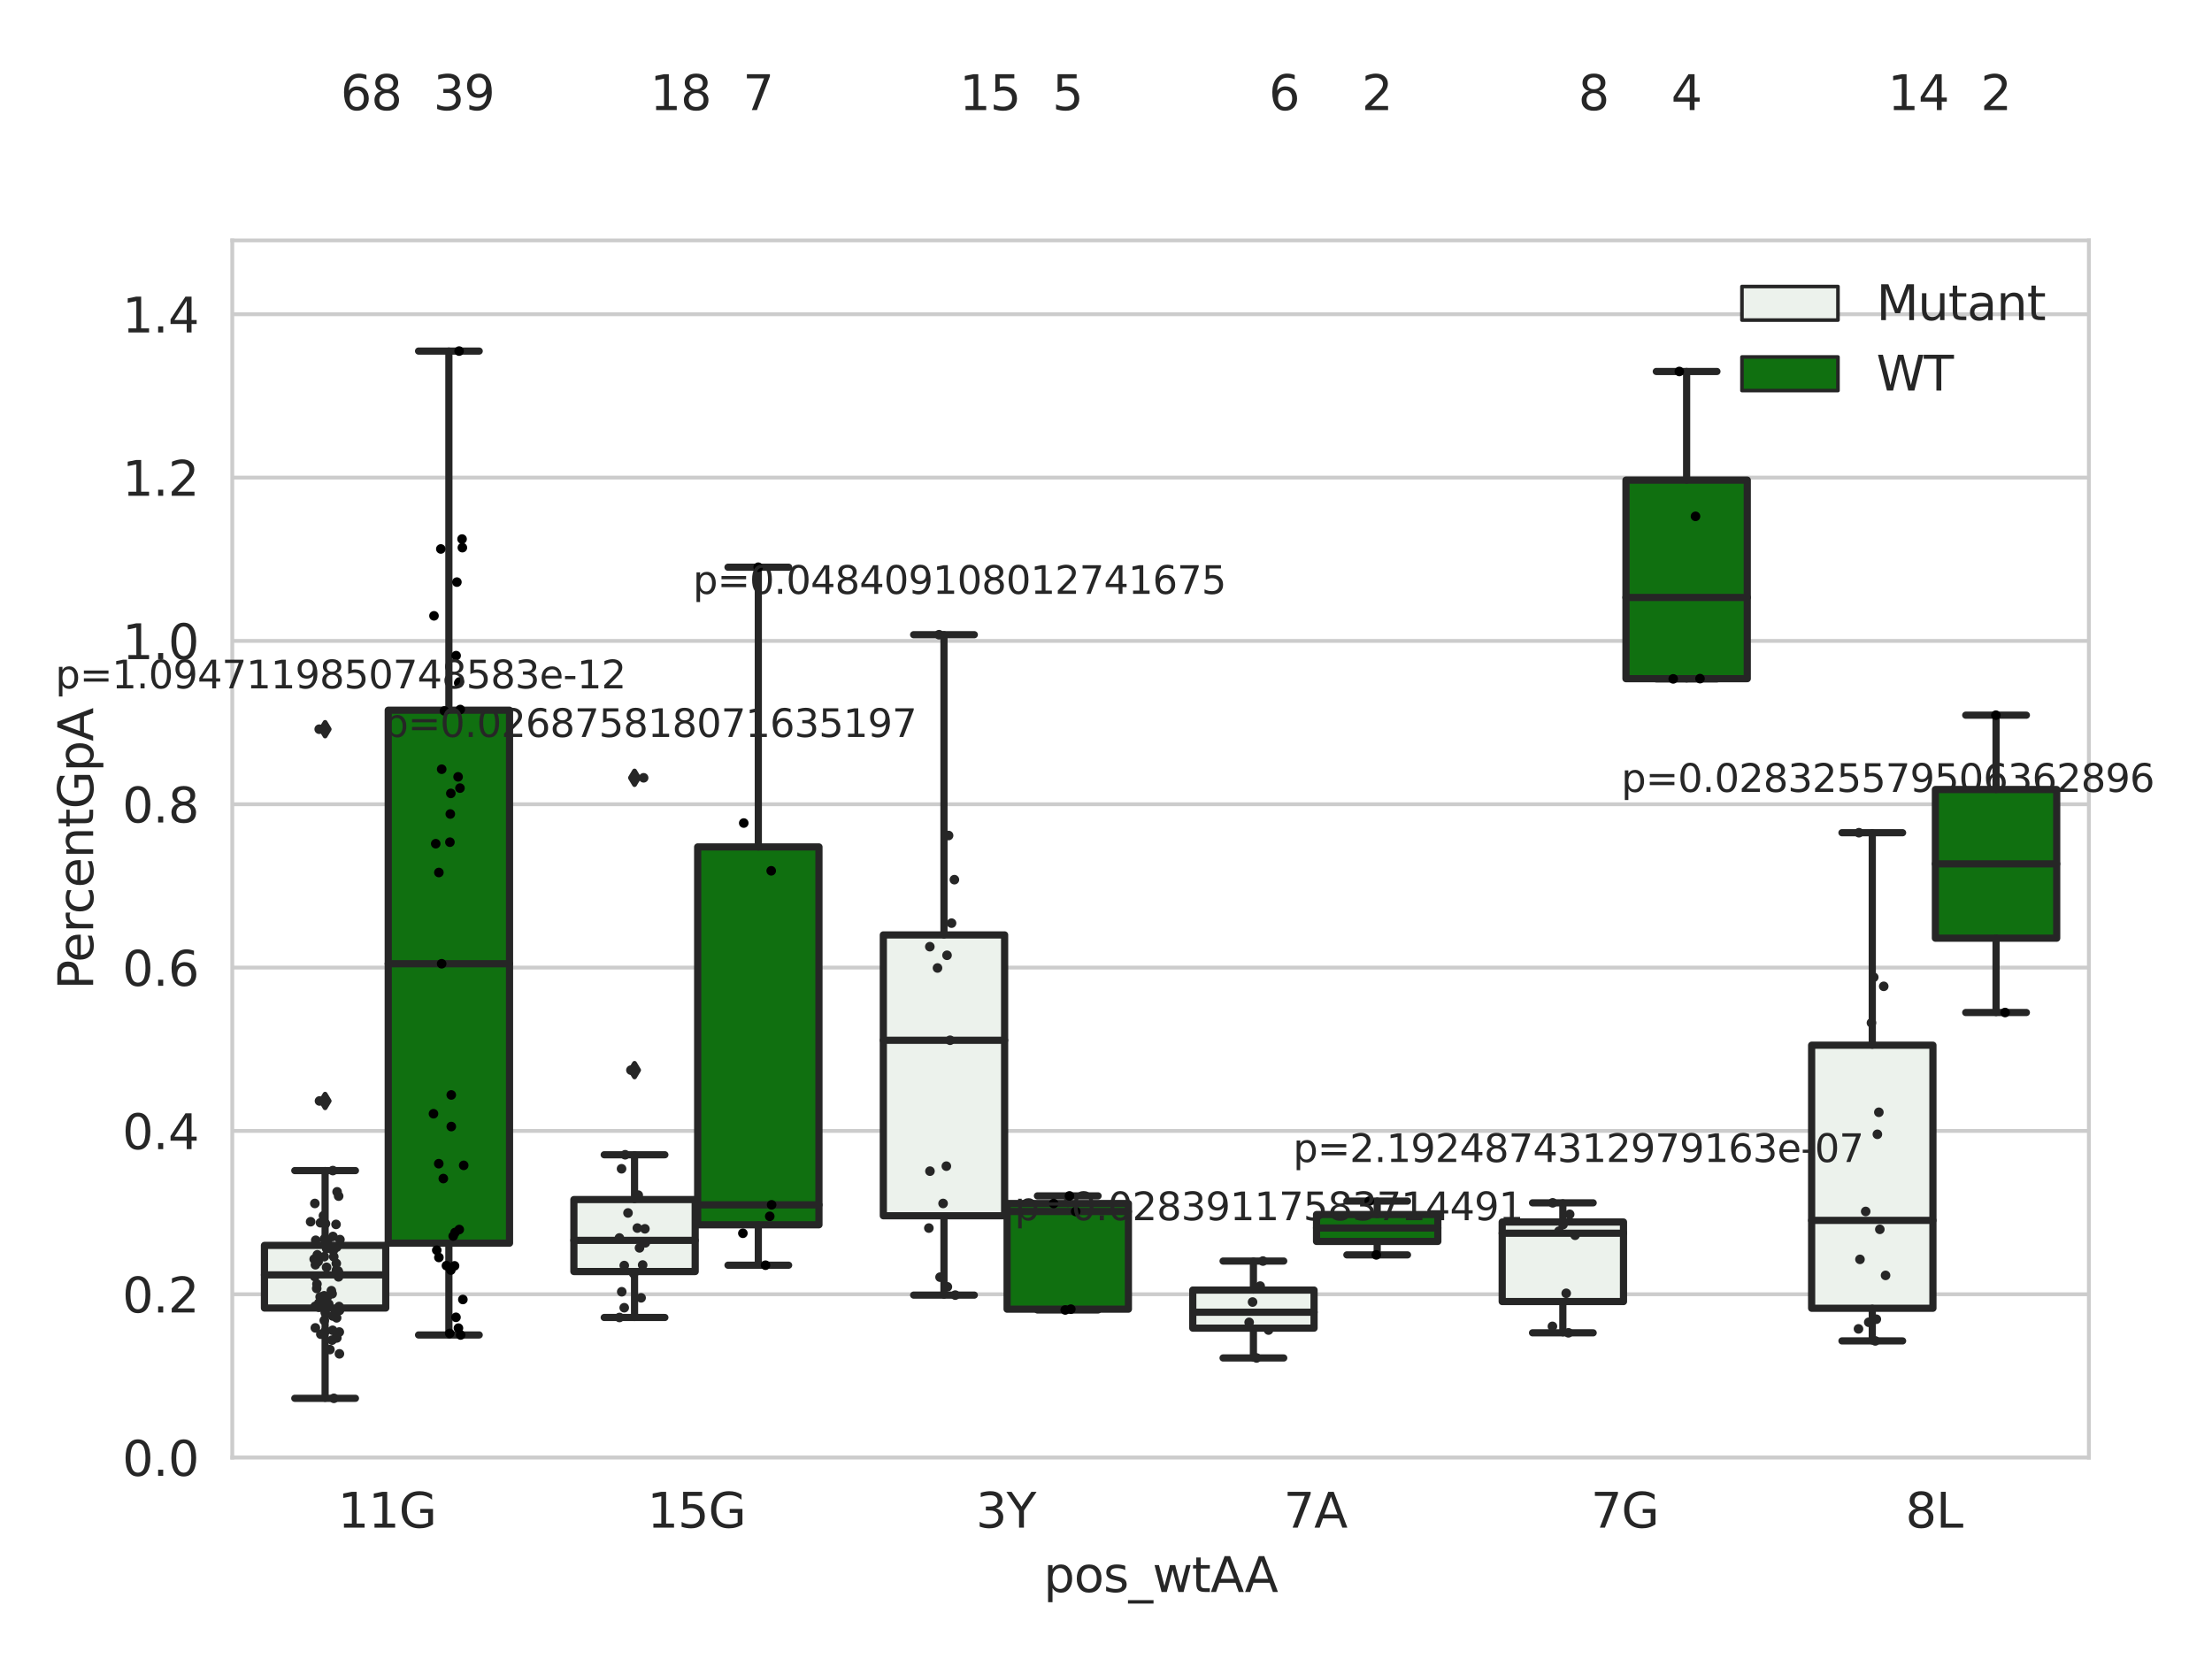 <?xml version="1.0" encoding="utf-8" standalone="no"?>
<!DOCTYPE svg PUBLIC "-//W3C//DTD SVG 1.1//EN"
  "http://www.w3.org/Graphics/SVG/1.1/DTD/svg11.dtd">
<svg xmlns:xlink="http://www.w3.org/1999/xlink" width="460.8pt" height="345.6pt" viewBox="0 0 460.8 345.6" xmlns="http://www.w3.org/2000/svg" version="1.1">
 <defs>
  <style type="text/css">*{stroke-linejoin: round; stroke-linecap: butt}</style>
 </defs>
 <g id="figure_1">
  <g id="patch_1">
   <path d="M 0 345.6 
L 460.8 345.6 
L 460.8 0 
L 0 0 
z
" style="fill: #ffffff"/>
  </g>
  <g id="axes_1">
   <g id="patch_2">
    <path d="M 48.387 303.64 
L 435.153 303.64 
L 435.153 50.085 
L 48.387 50.085 
z
" style="fill: #ffffff"/>
   </g>
   <g id="matplotlib.axis_1">
    <g id="xtick_1">
     <g id="text_1">
      <!-- 11G -->
      <g style="fill: #262626" transform="translate(70.381 318.238)scale(0.1 -0.1)">
       <defs>
        <path id="DejaVuSans-31" d="M 794 531 
L 1825 531 
L 1825 4091 
L 703 3866 
L 703 4441 
L 1819 4666 
L 2450 4666 
L 2450 531 
L 3481 531 
L 3481 0 
L 794 0 
L 794 531 
z
" transform="scale(0.016)"/>
        <path id="DejaVuSans-47" d="M 3809 666 
L 3809 1919 
L 2778 1919 
L 2778 2438 
L 4434 2438 
L 4434 434 
Q 4069 175 3628 42 
Q 3188 -91 2688 -91 
Q 1594 -91 976 548 
Q 359 1188 359 2328 
Q 359 3472 976 4111 
Q 1594 4750 2688 4750 
Q 3144 4750 3555 4637 
Q 3966 4525 4313 4306 
L 4313 3634 
Q 3963 3931 3569 4081 
Q 3175 4231 2741 4231 
Q 1884 4231 1454 3753 
Q 1025 3275 1025 2328 
Q 1025 1384 1454 906 
Q 1884 428 2741 428 
Q 3075 428 3337 486 
Q 3600 544 3809 666 
z
" transform="scale(0.016)"/>
       </defs>
       <use xlink:href="#DejaVuSans-31"/>
       <use xlink:href="#DejaVuSans-31" x="63.623"/>
       <use xlink:href="#DejaVuSans-47" x="127.246"/>
      </g>
     </g>
    </g>
    <g id="xtick_2">
     <g id="text_2">
      <!-- 15G -->
      <g style="fill: #262626" transform="translate(134.842 318.238)scale(0.1 -0.1)">
       <defs>
        <path id="DejaVuSans-35" d="M 691 4666 
L 3169 4666 
L 3169 4134 
L 1269 4134 
L 1269 2991 
Q 1406 3038 1543 3061 
Q 1681 3084 1819 3084 
Q 2600 3084 3056 2656 
Q 3513 2228 3513 1497 
Q 3513 744 3044 326 
Q 2575 -91 1722 -91 
Q 1428 -91 1123 -41 
Q 819 9 494 109 
L 494 744 
Q 775 591 1075 516 
Q 1375 441 1709 441 
Q 2250 441 2565 725 
Q 2881 1009 2881 1497 
Q 2881 1984 2565 2268 
Q 2250 2553 1709 2553 
Q 1456 2553 1204 2497 
Q 953 2441 691 2322 
L 691 4666 
z
" transform="scale(0.016)"/>
       </defs>
       <use xlink:href="#DejaVuSans-31"/>
       <use xlink:href="#DejaVuSans-35" x="63.623"/>
       <use xlink:href="#DejaVuSans-47" x="127.246"/>
      </g>
     </g>
    </g>
    <g id="xtick_3">
     <g id="text_3">
      <!-- 3Y -->
      <g style="fill: #262626" transform="translate(203.304 318.238)scale(0.1 -0.1)">
       <defs>
        <path id="DejaVuSans-33" d="M 2597 2516 
Q 3050 2419 3304 2112 
Q 3559 1806 3559 1356 
Q 3559 666 3084 287 
Q 2609 -91 1734 -91 
Q 1441 -91 1130 -33 
Q 819 25 488 141 
L 488 750 
Q 750 597 1062 519 
Q 1375 441 1716 441 
Q 2309 441 2620 675 
Q 2931 909 2931 1356 
Q 2931 1769 2642 2001 
Q 2353 2234 1838 2234 
L 1294 2234 
L 1294 2753 
L 1863 2753 
Q 2328 2753 2575 2939 
Q 2822 3125 2822 3475 
Q 2822 3834 2567 4026 
Q 2313 4219 1838 4219 
Q 1578 4219 1281 4162 
Q 984 4106 628 3988 
L 628 4550 
Q 988 4650 1302 4700 
Q 1616 4750 1894 4750 
Q 2613 4750 3031 4423 
Q 3450 4097 3450 3541 
Q 3450 3153 3228 2886 
Q 3006 2619 2597 2516 
z
" transform="scale(0.016)"/>
        <path id="DejaVuSans-59" d="M -13 4666 
L 666 4666 
L 1959 2747 
L 3244 4666 
L 3922 4666 
L 2272 2222 
L 2272 0 
L 1638 0 
L 1638 2222 
L -13 4666 
z
" transform="scale(0.016)"/>
       </defs>
       <use xlink:href="#DejaVuSans-33"/>
       <use xlink:href="#DejaVuSans-59" x="63.623"/>
      </g>
     </g>
    </g>
    <g id="xtick_4">
     <g id="text_4">
      <!-- 7A -->
      <g style="fill: #262626" transform="translate(267.399 318.238)scale(0.1 -0.1)">
       <defs>
        <path id="DejaVuSans-37" d="M 525 4666 
L 3525 4666 
L 3525 4397 
L 1831 0 
L 1172 0 
L 2766 4134 
L 525 4134 
L 525 4666 
z
" transform="scale(0.016)"/>
        <path id="DejaVuSans-41" d="M 2188 4044 
L 1331 1722 
L 3047 1722 
L 2188 4044 
z
M 1831 4666 
L 2547 4666 
L 4325 0 
L 3669 0 
L 3244 1197 
L 1141 1197 
L 716 0 
L 50 0 
L 1831 4666 
z
" transform="scale(0.016)"/>
       </defs>
       <use xlink:href="#DejaVuSans-37"/>
       <use xlink:href="#DejaVuSans-41" x="63.623"/>
      </g>
     </g>
    </g>
    <g id="xtick_5">
     <g id="text_5">
      <!-- 7G -->
      <g style="fill: #262626" transform="translate(331.406 318.238)scale(0.1 -0.1)">
       <use xlink:href="#DejaVuSans-37"/>
       <use xlink:href="#DejaVuSans-47" x="63.623"/>
      </g>
     </g>
    </g>
    <g id="xtick_6">
     <g id="text_6">
      <!-- 8L -->
      <g style="fill: #262626" transform="translate(396.955 318.238)scale(0.1 -0.1)">
       <defs>
        <path id="DejaVuSans-38" d="M 2034 2216 
Q 1584 2216 1326 1975 
Q 1069 1734 1069 1313 
Q 1069 891 1326 650 
Q 1584 409 2034 409 
Q 2484 409 2743 651 
Q 3003 894 3003 1313 
Q 3003 1734 2745 1975 
Q 2488 2216 2034 2216 
z
M 1403 2484 
Q 997 2584 770 2862 
Q 544 3141 544 3541 
Q 544 4100 942 4425 
Q 1341 4750 2034 4750 
Q 2731 4750 3128 4425 
Q 3525 4100 3525 3541 
Q 3525 3141 3298 2862 
Q 3072 2584 2669 2484 
Q 3125 2378 3379 2068 
Q 3634 1759 3634 1313 
Q 3634 634 3220 271 
Q 2806 -91 2034 -91 
Q 1263 -91 848 271 
Q 434 634 434 1313 
Q 434 1759 690 2068 
Q 947 2378 1403 2484 
z
M 1172 3481 
Q 1172 3119 1398 2916 
Q 1625 2713 2034 2713 
Q 2441 2713 2670 2916 
Q 2900 3119 2900 3481 
Q 2900 3844 2670 4047 
Q 2441 4250 2034 4250 
Q 1625 4250 1398 4047 
Q 1172 3844 1172 3481 
z
" transform="scale(0.016)"/>
        <path id="DejaVuSans-4c" d="M 628 4666 
L 1259 4666 
L 1259 531 
L 3531 531 
L 3531 0 
L 628 0 
L 628 4666 
z
" transform="scale(0.016)"/>
       </defs>
       <use xlink:href="#DejaVuSans-38"/>
       <use xlink:href="#DejaVuSans-4c" x="63.623"/>
      </g>
     </g>
    </g>
    <g id="text_7">
     <!-- pos_wtAA -->
     <g style="fill: #262626" transform="translate(217.404 331.638)scale(0.1 -0.1)">
      <defs>
       <path id="DejaVuSans-70" d="M 1159 525 
L 1159 -1331 
L 581 -1331 
L 581 3500 
L 1159 3500 
L 1159 2969 
Q 1341 3281 1617 3432 
Q 1894 3584 2278 3584 
Q 2916 3584 3314 3078 
Q 3713 2572 3713 1747 
Q 3713 922 3314 415 
Q 2916 -91 2278 -91 
Q 1894 -91 1617 61 
Q 1341 213 1159 525 
z
M 3116 1747 
Q 3116 2381 2855 2742 
Q 2594 3103 2138 3103 
Q 1681 3103 1420 2742 
Q 1159 2381 1159 1747 
Q 1159 1113 1420 752 
Q 1681 391 2138 391 
Q 2594 391 2855 752 
Q 3116 1113 3116 1747 
z
" transform="scale(0.016)"/>
       <path id="DejaVuSans-6f" d="M 1959 3097 
Q 1497 3097 1228 2736 
Q 959 2375 959 1747 
Q 959 1119 1226 758 
Q 1494 397 1959 397 
Q 2419 397 2687 759 
Q 2956 1122 2956 1747 
Q 2956 2369 2687 2733 
Q 2419 3097 1959 3097 
z
M 1959 3584 
Q 2709 3584 3137 3096 
Q 3566 2609 3566 1747 
Q 3566 888 3137 398 
Q 2709 -91 1959 -91 
Q 1206 -91 779 398 
Q 353 888 353 1747 
Q 353 2609 779 3096 
Q 1206 3584 1959 3584 
z
" transform="scale(0.016)"/>
       <path id="DejaVuSans-73" d="M 2834 3397 
L 2834 2853 
Q 2591 2978 2328 3040 
Q 2066 3103 1784 3103 
Q 1356 3103 1142 2972 
Q 928 2841 928 2578 
Q 928 2378 1081 2264 
Q 1234 2150 1697 2047 
L 1894 2003 
Q 2506 1872 2764 1633 
Q 3022 1394 3022 966 
Q 3022 478 2636 193 
Q 2250 -91 1575 -91 
Q 1294 -91 989 -36 
Q 684 19 347 128 
L 347 722 
Q 666 556 975 473 
Q 1284 391 1588 391 
Q 1994 391 2212 530 
Q 2431 669 2431 922 
Q 2431 1156 2273 1281 
Q 2116 1406 1581 1522 
L 1381 1569 
Q 847 1681 609 1914 
Q 372 2147 372 2553 
Q 372 3047 722 3315 
Q 1072 3584 1716 3584 
Q 2034 3584 2315 3537 
Q 2597 3491 2834 3397 
z
" transform="scale(0.016)"/>
       <path id="DejaVuSans-5f" d="M 3263 -1063 
L 3263 -1509 
L -63 -1509 
L -63 -1063 
L 3263 -1063 
z
" transform="scale(0.016)"/>
       <path id="DejaVuSans-77" d="M 269 3500 
L 844 3500 
L 1563 769 
L 2278 3500 
L 2956 3500 
L 3675 769 
L 4391 3500 
L 4966 3500 
L 4050 0 
L 3372 0 
L 2619 2869 
L 1863 0 
L 1184 0 
L 269 3500 
z
" transform="scale(0.016)"/>
       <path id="DejaVuSans-74" d="M 1172 4494 
L 1172 3500 
L 2356 3500 
L 2356 3053 
L 1172 3053 
L 1172 1153 
Q 1172 725 1289 603 
Q 1406 481 1766 481 
L 2356 481 
L 2356 0 
L 1766 0 
Q 1100 0 847 248 
Q 594 497 594 1153 
L 594 3053 
L 172 3053 
L 172 3500 
L 594 3500 
L 594 4494 
L 1172 4494 
z
" transform="scale(0.016)"/>
      </defs>
      <use xlink:href="#DejaVuSans-70"/>
      <use xlink:href="#DejaVuSans-6f" x="63.477"/>
      <use xlink:href="#DejaVuSans-73" x="124.658"/>
      <use xlink:href="#DejaVuSans-5f" x="176.758"/>
      <use xlink:href="#DejaVuSans-77" x="226.758"/>
      <use xlink:href="#DejaVuSans-74" x="308.545"/>
      <use xlink:href="#DejaVuSans-41" x="347.754"/>
      <use xlink:href="#DejaVuSans-41" x="418.912"/>
     </g>
    </g>
   </g>
   <g id="matplotlib.axis_2">
    <g id="ytick_1">
     <g id="line2d_1">
      <path d="M 48.387 303.64 
L 435.153 303.64 
" clip-path="url(#p57cd049c1e)" style="fill: none; stroke: #cccccc; stroke-width: 0.8; stroke-linecap: round"/>
     </g>
     <g id="text_8">
      <!-- 0.0 -->
      <g style="fill: #262626" transform="translate(25.484 307.439)scale(0.1 -0.1)">
       <defs>
        <path id="DejaVuSans-30" d="M 2034 4250 
Q 1547 4250 1301 3770 
Q 1056 3291 1056 2328 
Q 1056 1369 1301 889 
Q 1547 409 2034 409 
Q 2525 409 2770 889 
Q 3016 1369 3016 2328 
Q 3016 3291 2770 3770 
Q 2525 4250 2034 4250 
z
M 2034 4750 
Q 2819 4750 3233 4129 
Q 3647 3509 3647 2328 
Q 3647 1150 3233 529 
Q 2819 -91 2034 -91 
Q 1250 -91 836 529 
Q 422 1150 422 2328 
Q 422 3509 836 4129 
Q 1250 4750 2034 4750 
z
" transform="scale(0.016)"/>
        <path id="DejaVuSans-2e" d="M 684 794 
L 1344 794 
L 1344 0 
L 684 0 
L 684 794 
z
" transform="scale(0.016)"/>
       </defs>
       <use xlink:href="#DejaVuSans-30"/>
       <use xlink:href="#DejaVuSans-2e" x="63.623"/>
       <use xlink:href="#DejaVuSans-30" x="95.41"/>
      </g>
     </g>
    </g>
    <g id="ytick_2">
     <g id="line2d_2">
      <path d="M 48.387 269.614 
L 435.153 269.614 
" clip-path="url(#p57cd049c1e)" style="fill: none; stroke: #cccccc; stroke-width: 0.8; stroke-linecap: round"/>
     </g>
     <g id="text_9">
      <!-- 0.2 -->
      <g style="fill: #262626" transform="translate(25.484 273.413)scale(0.1 -0.1)">
       <defs>
        <path id="DejaVuSans-32" d="M 1228 531 
L 3431 531 
L 3431 0 
L 469 0 
L 469 531 
Q 828 903 1448 1529 
Q 2069 2156 2228 2338 
Q 2531 2678 2651 2914 
Q 2772 3150 2772 3378 
Q 2772 3750 2511 3984 
Q 2250 4219 1831 4219 
Q 1534 4219 1204 4116 
Q 875 4013 500 3803 
L 500 4441 
Q 881 4594 1212 4672 
Q 1544 4750 1819 4750 
Q 2544 4750 2975 4387 
Q 3406 4025 3406 3419 
Q 3406 3131 3298 2873 
Q 3191 2616 2906 2266 
Q 2828 2175 2409 1742 
Q 1991 1309 1228 531 
z
" transform="scale(0.016)"/>
       </defs>
       <use xlink:href="#DejaVuSans-30"/>
       <use xlink:href="#DejaVuSans-2e" x="63.623"/>
       <use xlink:href="#DejaVuSans-32" x="95.41"/>
      </g>
     </g>
    </g>
    <g id="ytick_3">
     <g id="line2d_3">
      <path d="M 48.387 235.589 
L 435.153 235.589 
" clip-path="url(#p57cd049c1e)" style="fill: none; stroke: #cccccc; stroke-width: 0.8; stroke-linecap: round"/>
     </g>
     <g id="text_10">
      <!-- 0.4 -->
      <g style="fill: #262626" transform="translate(25.484 239.388)scale(0.1 -0.1)">
       <defs>
        <path id="DejaVuSans-34" d="M 2419 4116 
L 825 1625 
L 2419 1625 
L 2419 4116 
z
M 2253 4666 
L 3047 4666 
L 3047 1625 
L 3713 1625 
L 3713 1100 
L 3047 1100 
L 3047 0 
L 2419 0 
L 2419 1100 
L 313 1100 
L 313 1709 
L 2253 4666 
z
" transform="scale(0.016)"/>
       </defs>
       <use xlink:href="#DejaVuSans-30"/>
       <use xlink:href="#DejaVuSans-2e" x="63.623"/>
       <use xlink:href="#DejaVuSans-34" x="95.41"/>
      </g>
     </g>
    </g>
    <g id="ytick_4">
     <g id="line2d_4">
      <path d="M 48.387 201.563 
L 435.153 201.563 
" clip-path="url(#p57cd049c1e)" style="fill: none; stroke: #cccccc; stroke-width: 0.8; stroke-linecap: round"/>
     </g>
     <g id="text_11">
      <!-- 0.6 -->
      <g style="fill: #262626" transform="translate(25.484 205.362)scale(0.1 -0.1)">
       <defs>
        <path id="DejaVuSans-36" d="M 2113 2584 
Q 1688 2584 1439 2293 
Q 1191 2003 1191 1497 
Q 1191 994 1439 701 
Q 1688 409 2113 409 
Q 2538 409 2786 701 
Q 3034 994 3034 1497 
Q 3034 2003 2786 2293 
Q 2538 2584 2113 2584 
z
M 3366 4563 
L 3366 3988 
Q 3128 4100 2886 4159 
Q 2644 4219 2406 4219 
Q 1781 4219 1451 3797 
Q 1122 3375 1075 2522 
Q 1259 2794 1537 2939 
Q 1816 3084 2150 3084 
Q 2853 3084 3261 2657 
Q 3669 2231 3669 1497 
Q 3669 778 3244 343 
Q 2819 -91 2113 -91 
Q 1303 -91 875 529 
Q 447 1150 447 2328 
Q 447 3434 972 4092 
Q 1497 4750 2381 4750 
Q 2619 4750 2861 4703 
Q 3103 4656 3366 4563 
z
" transform="scale(0.016)"/>
       </defs>
       <use xlink:href="#DejaVuSans-30"/>
       <use xlink:href="#DejaVuSans-2e" x="63.623"/>
       <use xlink:href="#DejaVuSans-36" x="95.41"/>
      </g>
     </g>
    </g>
    <g id="ytick_5">
     <g id="line2d_5">
      <path d="M 48.387 167.537 
L 435.153 167.537 
" clip-path="url(#p57cd049c1e)" style="fill: none; stroke: #cccccc; stroke-width: 0.8; stroke-linecap: round"/>
     </g>
     <g id="text_12">
      <!-- 0.8 -->
      <g style="fill: #262626" transform="translate(25.484 171.336)scale(0.1 -0.1)">
       <use xlink:href="#DejaVuSans-30"/>
       <use xlink:href="#DejaVuSans-2e" x="63.623"/>
       <use xlink:href="#DejaVuSans-38" x="95.41"/>
      </g>
     </g>
    </g>
    <g id="ytick_6">
     <g id="line2d_6">
      <path d="M 48.387 133.511 
L 435.153 133.511 
" clip-path="url(#p57cd049c1e)" style="fill: none; stroke: #cccccc; stroke-width: 0.8; stroke-linecap: round"/>
     </g>
     <g id="text_13">
      <!-- 1.0 -->
      <g style="fill: #262626" transform="translate(25.484 137.311)scale(0.1 -0.1)">
       <use xlink:href="#DejaVuSans-31"/>
       <use xlink:href="#DejaVuSans-2e" x="63.623"/>
       <use xlink:href="#DejaVuSans-30" x="95.41"/>
      </g>
     </g>
    </g>
    <g id="ytick_7">
     <g id="line2d_7">
      <path d="M 48.387 99.486 
L 435.153 99.486 
" clip-path="url(#p57cd049c1e)" style="fill: none; stroke: #cccccc; stroke-width: 0.8; stroke-linecap: round"/>
     </g>
     <g id="text_14">
      <!-- 1.2 -->
      <g style="fill: #262626" transform="translate(25.484 103.285)scale(0.1 -0.1)">
       <use xlink:href="#DejaVuSans-31"/>
       <use xlink:href="#DejaVuSans-2e" x="63.623"/>
       <use xlink:href="#DejaVuSans-32" x="95.41"/>
      </g>
     </g>
    </g>
    <g id="ytick_8">
     <g id="line2d_8">
      <path d="M 48.387 65.46 
L 435.153 65.46 
" clip-path="url(#p57cd049c1e)" style="fill: none; stroke: #cccccc; stroke-width: 0.8; stroke-linecap: round"/>
     </g>
     <g id="text_15">
      <!-- 1.4 -->
      <g style="fill: #262626" transform="translate(25.484 69.259)scale(0.1 -0.1)">
       <use xlink:href="#DejaVuSans-31"/>
       <use xlink:href="#DejaVuSans-2e" x="63.623"/>
       <use xlink:href="#DejaVuSans-34" x="95.41"/>
      </g>
     </g>
    </g>
    <g id="text_16">
     <!-- PercentGpA -->
     <g style="fill: #262626" transform="translate(19.404 206.139)rotate(-90)scale(0.1 -0.1)">
      <defs>
       <path id="DejaVuSans-50" d="M 1259 4147 
L 1259 2394 
L 2053 2394 
Q 2494 2394 2734 2622 
Q 2975 2850 2975 3272 
Q 2975 3691 2734 3919 
Q 2494 4147 2053 4147 
L 1259 4147 
z
M 628 4666 
L 2053 4666 
Q 2838 4666 3239 4311 
Q 3641 3956 3641 3272 
Q 3641 2581 3239 2228 
Q 2838 1875 2053 1875 
L 1259 1875 
L 1259 0 
L 628 0 
L 628 4666 
z
" transform="scale(0.016)"/>
       <path id="DejaVuSans-65" d="M 3597 1894 
L 3597 1613 
L 953 1613 
Q 991 1019 1311 708 
Q 1631 397 2203 397 
Q 2534 397 2845 478 
Q 3156 559 3463 722 
L 3463 178 
Q 3153 47 2828 -22 
Q 2503 -91 2169 -91 
Q 1331 -91 842 396 
Q 353 884 353 1716 
Q 353 2575 817 3079 
Q 1281 3584 2069 3584 
Q 2775 3584 3186 3129 
Q 3597 2675 3597 1894 
z
M 3022 2063 
Q 3016 2534 2758 2815 
Q 2500 3097 2075 3097 
Q 1594 3097 1305 2825 
Q 1016 2553 972 2059 
L 3022 2063 
z
" transform="scale(0.016)"/>
       <path id="DejaVuSans-72" d="M 2631 2963 
Q 2534 3019 2420 3045 
Q 2306 3072 2169 3072 
Q 1681 3072 1420 2755 
Q 1159 2438 1159 1844 
L 1159 0 
L 581 0 
L 581 3500 
L 1159 3500 
L 1159 2956 
Q 1341 3275 1631 3429 
Q 1922 3584 2338 3584 
Q 2397 3584 2469 3576 
Q 2541 3569 2628 3553 
L 2631 2963 
z
" transform="scale(0.016)"/>
       <path id="DejaVuSans-63" d="M 3122 3366 
L 3122 2828 
Q 2878 2963 2633 3030 
Q 2388 3097 2138 3097 
Q 1578 3097 1268 2742 
Q 959 2388 959 1747 
Q 959 1106 1268 751 
Q 1578 397 2138 397 
Q 2388 397 2633 464 
Q 2878 531 3122 666 
L 3122 134 
Q 2881 22 2623 -34 
Q 2366 -91 2075 -91 
Q 1284 -91 818 406 
Q 353 903 353 1747 
Q 353 2603 823 3093 
Q 1294 3584 2113 3584 
Q 2378 3584 2631 3529 
Q 2884 3475 3122 3366 
z
" transform="scale(0.016)"/>
       <path id="DejaVuSans-6e" d="M 3513 2113 
L 3513 0 
L 2938 0 
L 2938 2094 
Q 2938 2591 2744 2837 
Q 2550 3084 2163 3084 
Q 1697 3084 1428 2787 
Q 1159 2491 1159 1978 
L 1159 0 
L 581 0 
L 581 3500 
L 1159 3500 
L 1159 2956 
Q 1366 3272 1645 3428 
Q 1925 3584 2291 3584 
Q 2894 3584 3203 3211 
Q 3513 2838 3513 2113 
z
" transform="scale(0.016)"/>
      </defs>
      <use xlink:href="#DejaVuSans-50"/>
      <use xlink:href="#DejaVuSans-65" x="56.678"/>
      <use xlink:href="#DejaVuSans-72" x="118.201"/>
      <use xlink:href="#DejaVuSans-63" x="157.064"/>
      <use xlink:href="#DejaVuSans-65" x="212.045"/>
      <use xlink:href="#DejaVuSans-6e" x="273.568"/>
      <use xlink:href="#DejaVuSans-74" x="336.947"/>
      <use xlink:href="#DejaVuSans-47" x="376.156"/>
      <use xlink:href="#DejaVuSans-70" x="453.646"/>
      <use xlink:href="#DejaVuSans-41" x="517.123"/>
     </g>
    </g>
   </g>
   <g id="patch_3">
    <path d="M 55.091 272.486 
L 80.36 272.486 
L 80.36 259.441 
L 55.091 259.441 
L 55.091 272.486 
z
" clip-path="url(#p57cd049c1e)" style="fill: #ecf2ec; stroke: #262626; stroke-width: 1.5; stroke-linejoin: miter"/>
   </g>
   <g id="patch_4">
    <path d="M 80.876 258.971 
L 106.144 258.971 
L 106.144 147.949 
L 80.876 147.949 
L 80.876 258.971 
z
" clip-path="url(#p57cd049c1e)" style="fill: #107010; stroke: #262626; stroke-width: 1.5; stroke-linejoin: miter"/>
   </g>
   <g id="patch_5">
    <path d="M 119.552 264.886 
L 144.821 264.886 
L 144.821 249.894 
L 119.552 249.894 
L 119.552 264.886 
z
" clip-path="url(#p57cd049c1e)" style="fill: #ecf2ec; stroke: #262626; stroke-width: 1.5; stroke-linejoin: miter"/>
   </g>
   <g id="patch_6">
    <path d="M 145.337 255.146 
L 170.605 255.146 
L 170.605 176.43 
L 145.337 176.43 
L 145.337 255.146 
z
" clip-path="url(#p57cd049c1e)" style="fill: #107010; stroke: #262626; stroke-width: 1.5; stroke-linejoin: miter"/>
   </g>
   <g id="patch_7">
    <path d="M 184.013 253.265 
L 209.282 253.265 
L 209.282 194.761 
L 184.013 194.761 
L 184.013 253.265 
z
" clip-path="url(#p57cd049c1e)" style="fill: #ecf2ec; stroke: #262626; stroke-width: 1.5; stroke-linejoin: miter"/>
   </g>
   <g id="patch_8">
    <path d="M 209.797 272.722 
L 235.066 272.722 
L 235.066 250.714 
L 209.797 250.714 
L 209.797 272.722 
z
" clip-path="url(#p57cd049c1e)" style="fill: #107010; stroke: #262626; stroke-width: 1.5; stroke-linejoin: miter"/>
   </g>
   <g id="patch_9">
    <path d="M 248.474 276.673 
L 273.743 276.673 
L 273.743 268.746 
L 248.474 268.746 
L 248.474 276.673 
z
" clip-path="url(#p57cd049c1e)" style="fill: #ecf2ec; stroke: #262626; stroke-width: 1.5; stroke-linejoin: miter"/>
   </g>
   <g id="patch_10">
    <path d="M 274.258 258.612 
L 299.527 258.612 
L 299.527 253.01 
L 274.258 253.01 
L 274.258 258.612 
z
" clip-path="url(#p57cd049c1e)" style="fill: #107010; stroke: #262626; stroke-width: 1.5; stroke-linejoin: miter"/>
   </g>
   <g id="patch_11">
    <path d="M 312.935 271.14 
L 338.204 271.14 
L 338.204 254.565 
L 312.935 254.565 
L 312.935 271.14 
z
" clip-path="url(#p57cd049c1e)" style="fill: #ecf2ec; stroke: #262626; stroke-width: 1.5; stroke-linejoin: miter"/>
   </g>
   <g id="patch_12">
    <path d="M 338.719 141.383 
L 363.988 141.383 
L 363.988 100.018 
L 338.719 100.018 
L 338.719 141.383 
z
" clip-path="url(#p57cd049c1e)" style="fill: #107010; stroke: #262626; stroke-width: 1.5; stroke-linejoin: miter"/>
   </g>
   <g id="patch_13">
    <path d="M 377.396 272.534 
L 402.665 272.534 
L 402.665 217.735 
L 377.396 217.735 
L 377.396 272.534 
z
" clip-path="url(#p57cd049c1e)" style="fill: #ecf2ec; stroke: #262626; stroke-width: 1.5; stroke-linejoin: miter"/>
   </g>
   <g id="patch_14">
    <path d="M 403.18 195.439 
L 428.449 195.439 
L 428.449 164.468 
L 403.18 164.468 
L 403.18 195.439 
z
" clip-path="url(#p57cd049c1e)" style="fill: #107010; stroke: #262626; stroke-width: 1.5; stroke-linejoin: miter"/>
   </g>
   <g id="patch_15">
    <path d="M 80.618 303.64 
L 80.618 303.64 
L 80.618 303.64 
L 80.618 303.64 
z
" clip-path="url(#p57cd049c1e)" style="fill: #ecf2ec; stroke: #262626; stroke-width: 0.75; stroke-linejoin: miter"/>
   </g>
   <g id="patch_16">
    <path d="M 80.618 303.64 
L 80.618 303.64 
L 80.618 303.64 
L 80.618 303.64 
z
" clip-path="url(#p57cd049c1e)" style="fill: #107010; stroke: #262626; stroke-width: 0.75; stroke-linejoin: miter"/>
   </g>
   <g id="PathCollection_1"/>
   <g id="PathCollection_2"/>
   <g id="line2d_9">
    <path d="M 67.726 272.486 
L 67.726 291.295 
" clip-path="url(#p57cd049c1e)" style="fill: none; stroke: #262626; stroke-width: 1.5; stroke-linecap: round"/>
   </g>
   <g id="line2d_10">
    <path d="M 67.726 259.441 
L 67.726 243.856 
" clip-path="url(#p57cd049c1e)" style="fill: none; stroke: #262626; stroke-width: 1.5; stroke-linecap: round"/>
   </g>
   <g id="line2d_11">
    <path d="M 61.408 291.295 
L 74.043 291.295 
" clip-path="url(#p57cd049c1e)" style="fill: none; stroke: #262626; stroke-width: 1.5; stroke-linecap: round"/>
   </g>
   <g id="line2d_12">
    <path d="M 61.408 243.856 
L 74.043 243.856 
" clip-path="url(#p57cd049c1e)" style="fill: none; stroke: #262626; stroke-width: 1.5; stroke-linecap: round"/>
   </g>
   <g id="line2d_13">
    <defs>
     <path id="m7697ff8ffc" d="M -0 1.414 
L 0.849 0 
L 0 -1.414 
L -0.849 -0 
z
" style="stroke: #262626; stroke-linejoin: miter"/>
    </defs>
    <g clip-path="url(#p57cd049c1e)">
     <use xlink:href="#m7697ff8ffc" x="67.726" y="151.904" style="fill: #262626; stroke: #262626; stroke-linejoin: miter"/>
     <use xlink:href="#m7697ff8ffc" x="67.726" y="229.35" style="fill: #262626; stroke: #262626; stroke-linejoin: miter"/>
    </g>
   </g>
   <g id="line2d_14">
    <path d="M 93.51 258.971 
L 93.51 278.098 
" clip-path="url(#p57cd049c1e)" style="fill: none; stroke: #262626; stroke-width: 1.5; stroke-linecap: round"/>
   </g>
   <g id="line2d_15">
    <path d="M 93.51 147.949 
L 93.51 73.136 
" clip-path="url(#p57cd049c1e)" style="fill: none; stroke: #262626; stroke-width: 1.5; stroke-linecap: round"/>
   </g>
   <g id="line2d_16">
    <path d="M 87.193 278.098 
L 99.827 278.098 
" clip-path="url(#p57cd049c1e)" style="fill: none; stroke: #262626; stroke-width: 1.5; stroke-linecap: round"/>
   </g>
   <g id="line2d_17">
    <path d="M 87.193 73.136 
L 99.827 73.136 
" clip-path="url(#p57cd049c1e)" style="fill: none; stroke: #262626; stroke-width: 1.5; stroke-linecap: round"/>
   </g>
   <g id="line2d_18"/>
   <g id="line2d_19">
    <path d="M 132.186 264.886 
L 132.186 274.455 
" clip-path="url(#p57cd049c1e)" style="fill: none; stroke: #262626; stroke-width: 1.5; stroke-linecap: round"/>
   </g>
   <g id="line2d_20">
    <path d="M 132.186 249.894 
L 132.186 240.558 
" clip-path="url(#p57cd049c1e)" style="fill: none; stroke: #262626; stroke-width: 1.5; stroke-linecap: round"/>
   </g>
   <g id="line2d_21">
    <path d="M 125.869 274.455 
L 138.504 274.455 
" clip-path="url(#p57cd049c1e)" style="fill: none; stroke: #262626; stroke-width: 1.5; stroke-linecap: round"/>
   </g>
   <g id="line2d_22">
    <path d="M 125.869 240.558 
L 138.504 240.558 
" clip-path="url(#p57cd049c1e)" style="fill: none; stroke: #262626; stroke-width: 1.5; stroke-linecap: round"/>
   </g>
   <g id="line2d_23">
    <g clip-path="url(#p57cd049c1e)">
     <use xlink:href="#m7697ff8ffc" x="132.186" y="162.031" style="fill: #262626; stroke: #262626; stroke-linejoin: miter"/>
     <use xlink:href="#m7697ff8ffc" x="132.186" y="222.927" style="fill: #262626; stroke: #262626; stroke-linejoin: miter"/>
    </g>
   </g>
   <g id="line2d_24">
    <path d="M 157.971 255.146 
L 157.971 263.566 
" clip-path="url(#p57cd049c1e)" style="fill: none; stroke: #262626; stroke-width: 1.5; stroke-linecap: round"/>
   </g>
   <g id="line2d_25">
    <path d="M 157.971 176.43 
L 157.971 118.163 
" clip-path="url(#p57cd049c1e)" style="fill: none; stroke: #262626; stroke-width: 1.5; stroke-linecap: round"/>
   </g>
   <g id="line2d_26">
    <path d="M 151.654 263.566 
L 164.288 263.566 
" clip-path="url(#p57cd049c1e)" style="fill: none; stroke: #262626; stroke-width: 1.5; stroke-linecap: round"/>
   </g>
   <g id="line2d_27">
    <path d="M 151.654 118.163 
L 164.288 118.163 
" clip-path="url(#p57cd049c1e)" style="fill: none; stroke: #262626; stroke-width: 1.5; stroke-linecap: round"/>
   </g>
   <g id="line2d_28"/>
   <g id="line2d_29">
    <path d="M 196.647 253.265 
L 196.647 269.795 
" clip-path="url(#p57cd049c1e)" style="fill: none; stroke: #262626; stroke-width: 1.5; stroke-linecap: round"/>
   </g>
   <g id="line2d_30">
    <path d="M 196.647 194.761 
L 196.647 132.218 
" clip-path="url(#p57cd049c1e)" style="fill: none; stroke: #262626; stroke-width: 1.5; stroke-linecap: round"/>
   </g>
   <g id="line2d_31">
    <path d="M 190.33 269.795 
L 202.965 269.795 
" clip-path="url(#p57cd049c1e)" style="fill: none; stroke: #262626; stroke-width: 1.5; stroke-linecap: round"/>
   </g>
   <g id="line2d_32">
    <path d="M 190.33 132.218 
L 202.965 132.218 
" clip-path="url(#p57cd049c1e)" style="fill: none; stroke: #262626; stroke-width: 1.5; stroke-linecap: round"/>
   </g>
   <g id="line2d_33"/>
   <g id="line2d_34">
    <path d="M 222.432 272.722 
L 222.432 272.89 
" clip-path="url(#p57cd049c1e)" style="fill: none; stroke: #262626; stroke-width: 1.5; stroke-linecap: round"/>
   </g>
   <g id="line2d_35">
    <path d="M 222.432 250.714 
L 222.432 249.125 
" clip-path="url(#p57cd049c1e)" style="fill: none; stroke: #262626; stroke-width: 1.5; stroke-linecap: round"/>
   </g>
   <g id="line2d_36">
    <path d="M 216.115 272.89 
L 228.749 272.89 
" clip-path="url(#p57cd049c1e)" style="fill: none; stroke: #262626; stroke-width: 1.5; stroke-linecap: round"/>
   </g>
   <g id="line2d_37">
    <path d="M 216.115 249.125 
L 228.749 249.125 
" clip-path="url(#p57cd049c1e)" style="fill: none; stroke: #262626; stroke-width: 1.5; stroke-linecap: round"/>
   </g>
   <g id="line2d_38"/>
   <g id="line2d_39">
    <path d="M 261.108 276.673 
L 261.108 282.887 
" clip-path="url(#p57cd049c1e)" style="fill: none; stroke: #262626; stroke-width: 1.5; stroke-linecap: round"/>
   </g>
   <g id="line2d_40">
    <path d="M 261.108 268.746 
L 261.108 262.701 
" clip-path="url(#p57cd049c1e)" style="fill: none; stroke: #262626; stroke-width: 1.5; stroke-linecap: round"/>
   </g>
   <g id="line2d_41">
    <path d="M 254.791 282.887 
L 267.426 282.887 
" clip-path="url(#p57cd049c1e)" style="fill: none; stroke: #262626; stroke-width: 1.5; stroke-linecap: round"/>
   </g>
   <g id="line2d_42">
    <path d="M 254.791 262.701 
L 267.426 262.701 
" clip-path="url(#p57cd049c1e)" style="fill: none; stroke: #262626; stroke-width: 1.5; stroke-linecap: round"/>
   </g>
   <g id="line2d_43"/>
   <g id="line2d_44">
    <path d="M 286.893 258.612 
L 286.893 261.414 
" clip-path="url(#p57cd049c1e)" style="fill: none; stroke: #262626; stroke-width: 1.5; stroke-linecap: round"/>
   </g>
   <g id="line2d_45">
    <path d="M 286.893 253.01 
L 286.893 250.209 
" clip-path="url(#p57cd049c1e)" style="fill: none; stroke: #262626; stroke-width: 1.5; stroke-linecap: round"/>
   </g>
   <g id="line2d_46">
    <path d="M 280.576 261.414 
L 293.21 261.414 
" clip-path="url(#p57cd049c1e)" style="fill: none; stroke: #262626; stroke-width: 1.5; stroke-linecap: round"/>
   </g>
   <g id="line2d_47">
    <path d="M 280.576 250.209 
L 293.21 250.209 
" clip-path="url(#p57cd049c1e)" style="fill: none; stroke: #262626; stroke-width: 1.5; stroke-linecap: round"/>
   </g>
   <g id="line2d_48"/>
   <g id="line2d_49">
    <path d="M 325.569 271.14 
L 325.569 277.65 
" clip-path="url(#p57cd049c1e)" style="fill: none; stroke: #262626; stroke-width: 1.5; stroke-linecap: round"/>
   </g>
   <g id="line2d_50">
    <path d="M 325.569 254.565 
L 325.569 250.572 
" clip-path="url(#p57cd049c1e)" style="fill: none; stroke: #262626; stroke-width: 1.5; stroke-linecap: round"/>
   </g>
   <g id="line2d_51">
    <path d="M 319.252 277.65 
L 331.887 277.65 
" clip-path="url(#p57cd049c1e)" style="fill: none; stroke: #262626; stroke-width: 1.5; stroke-linecap: round"/>
   </g>
   <g id="line2d_52">
    <path d="M 319.252 250.572 
L 331.887 250.572 
" clip-path="url(#p57cd049c1e)" style="fill: none; stroke: #262626; stroke-width: 1.5; stroke-linecap: round"/>
   </g>
   <g id="line2d_53"/>
   <g id="line2d_54">
    <path d="M 351.354 141.383 
L 351.354 141.422 
" clip-path="url(#p57cd049c1e)" style="fill: none; stroke: #262626; stroke-width: 1.5; stroke-linecap: round"/>
   </g>
   <g id="line2d_55">
    <path d="M 351.354 100.018 
L 351.354 77.385 
" clip-path="url(#p57cd049c1e)" style="fill: none; stroke: #262626; stroke-width: 1.5; stroke-linecap: round"/>
   </g>
   <g id="line2d_56">
    <path d="M 345.037 141.422 
L 357.671 141.422 
" clip-path="url(#p57cd049c1e)" style="fill: none; stroke: #262626; stroke-width: 1.5; stroke-linecap: round"/>
   </g>
   <g id="line2d_57">
    <path d="M 345.037 77.385 
L 357.671 77.385 
" clip-path="url(#p57cd049c1e)" style="fill: none; stroke: #262626; stroke-width: 1.5; stroke-linecap: round"/>
   </g>
   <g id="line2d_58"/>
   <g id="line2d_59">
    <path d="M 390.03 272.534 
L 390.03 279.335 
" clip-path="url(#p57cd049c1e)" style="fill: none; stroke: #262626; stroke-width: 1.5; stroke-linecap: round"/>
   </g>
   <g id="line2d_60">
    <path d="M 390.03 217.735 
L 390.03 173.469 
" clip-path="url(#p57cd049c1e)" style="fill: none; stroke: #262626; stroke-width: 1.5; stroke-linecap: round"/>
   </g>
   <g id="line2d_61">
    <path d="M 383.713 279.335 
L 396.347 279.335 
" clip-path="url(#p57cd049c1e)" style="fill: none; stroke: #262626; stroke-width: 1.5; stroke-linecap: round"/>
   </g>
   <g id="line2d_62">
    <path d="M 383.713 173.469 
L 396.347 173.469 
" clip-path="url(#p57cd049c1e)" style="fill: none; stroke: #262626; stroke-width: 1.5; stroke-linecap: round"/>
   </g>
   <g id="line2d_63"/>
   <g id="line2d_64">
    <path d="M 415.815 195.439 
L 415.815 210.925 
" clip-path="url(#p57cd049c1e)" style="fill: none; stroke: #262626; stroke-width: 1.5; stroke-linecap: round"/>
   </g>
   <g id="line2d_65">
    <path d="M 415.815 164.468 
L 415.815 148.983 
" clip-path="url(#p57cd049c1e)" style="fill: none; stroke: #262626; stroke-width: 1.5; stroke-linecap: round"/>
   </g>
   <g id="line2d_66">
    <path d="M 409.497 210.925 
L 422.132 210.925 
" clip-path="url(#p57cd049c1e)" style="fill: none; stroke: #262626; stroke-width: 1.5; stroke-linecap: round"/>
   </g>
   <g id="line2d_67">
    <path d="M 409.497 148.983 
L 422.132 148.983 
" clip-path="url(#p57cd049c1e)" style="fill: none; stroke: #262626; stroke-width: 1.5; stroke-linecap: round"/>
   </g>
   <g id="line2d_68"/>
   <g id="line2d_69">
    <path d="M 55.091 265.577 
L 80.36 265.577 
" clip-path="url(#p57cd049c1e)" style="fill: none; stroke: #262626; stroke-width: 1.5; stroke-linecap: round"/>
   </g>
   <g id="line2d_70">
    <path d="M 80.876 200.768 
L 106.144 200.768 
" clip-path="url(#p57cd049c1e)" style="fill: none; stroke: #262626; stroke-width: 1.5; stroke-linecap: round"/>
   </g>
   <g id="line2d_71">
    <path d="M 119.552 258.395 
L 144.821 258.395 
" clip-path="url(#p57cd049c1e)" style="fill: none; stroke: #262626; stroke-width: 1.5; stroke-linecap: round"/>
   </g>
   <g id="line2d_72">
    <path d="M 145.337 250.989 
L 170.605 250.989 
" clip-path="url(#p57cd049c1e)" style="fill: none; stroke: #262626; stroke-width: 1.5; stroke-linecap: round"/>
   </g>
   <g id="line2d_73">
    <path d="M 184.013 216.71 
L 209.282 216.71 
" clip-path="url(#p57cd049c1e)" style="fill: none; stroke: #262626; stroke-width: 1.5; stroke-linecap: round"/>
   </g>
   <g id="line2d_74">
    <path d="M 209.797 252.378 
L 235.066 252.378 
" clip-path="url(#p57cd049c1e)" style="fill: none; stroke: #262626; stroke-width: 1.5; stroke-linecap: round"/>
   </g>
   <g id="line2d_75">
    <path d="M 248.474 273.354 
L 273.743 273.354 
" clip-path="url(#p57cd049c1e)" style="fill: none; stroke: #262626; stroke-width: 1.5; stroke-linecap: round"/>
   </g>
   <g id="line2d_76">
    <path d="M 274.258 255.811 
L 299.527 255.811 
" clip-path="url(#p57cd049c1e)" style="fill: none; stroke: #262626; stroke-width: 1.5; stroke-linecap: round"/>
   </g>
   <g id="line2d_77">
    <path d="M 312.935 256.905 
L 338.204 256.905 
" clip-path="url(#p57cd049c1e)" style="fill: none; stroke: #262626; stroke-width: 1.5; stroke-linecap: round"/>
   </g>
   <g id="line2d_78">
    <path d="M 338.719 124.466 
L 363.988 124.466 
" clip-path="url(#p57cd049c1e)" style="fill: none; stroke: #262626; stroke-width: 1.5; stroke-linecap: round"/>
   </g>
   <g id="line2d_79">
    <path d="M 377.396 254.231 
L 402.665 254.231 
" clip-path="url(#p57cd049c1e)" style="fill: none; stroke: #262626; stroke-width: 1.5; stroke-linecap: round"/>
   </g>
   <g id="line2d_80">
    <path d="M 403.18 179.954 
L 428.449 179.954 
" clip-path="url(#p57cd049c1e)" style="fill: none; stroke: #262626; stroke-width: 1.5; stroke-linecap: round"/>
   </g>
   <g id="patch_17">
    <path d="M 48.387 303.64 
L 48.387 50.085 
" style="fill: none; stroke: #cccccc; stroke-width: 0.8; stroke-linejoin: miter; stroke-linecap: square"/>
   </g>
   <g id="patch_18">
    <path d="M 435.153 303.64 
L 435.153 50.085 
" style="fill: none; stroke: #cccccc; stroke-width: 0.8; stroke-linejoin: miter; stroke-linecap: square"/>
   </g>
   <g id="patch_19">
    <path d="M 48.387 303.64 
L 435.153 303.64 
" style="fill: none; stroke: #cccccc; stroke-width: 0.8; stroke-linejoin: miter; stroke-linecap: square"/>
   </g>
   <g id="patch_20">
    <path d="M 48.387 50.085 
L 435.153 50.085 
" style="fill: none; stroke: #cccccc; stroke-width: 0.8; stroke-linejoin: miter; stroke-linecap: square"/>
   </g>
   <g id="PathCollection_3">
    <defs>
     <path id="C0_0_08e619558f" d="M 0 1 
C 0.265 1 0.52 0.895 0.707 0.707 
C 0.895 0.52 1 0.265 1 -0 
C 1 -0.265 0.895 -0.52 0.707 -0.707 
C 0.52 -0.895 0.265 -1 0 -1 
C -0.265 -1 -0.52 -0.895 -0.707 -0.707 
C -0.895 -0.52 -1 -0.265 -1 0 
C -1 0.265 -0.895 0.52 -0.707 0.707 
C -0.52 0.895 -0.265 1 0 1 
z
"/>
    </defs>
    <g clip-path="url(#p57cd049c1e)">
     <use xlink:href="#C0_0_08e619558f" x="66.498" y="151.904" style="fill: #262626"/>
    </g>
    <g clip-path="url(#p57cd049c1e)">
     <use xlink:href="#C0_0_08e619558f" x="66.689" y="270.16" style="fill: #262626"/>
    </g>
    <g clip-path="url(#p57cd049c1e)">
     <use xlink:href="#C0_0_08e619558f" x="65.976" y="268.41" style="fill: #262626"/>
    </g>
    <g clip-path="url(#p57cd049c1e)">
     <use xlink:href="#C0_0_08e619558f" x="70.003" y="255.065" style="fill: #262626"/>
    </g>
    <g clip-path="url(#p57cd049c1e)">
     <use xlink:href="#C0_0_08e619558f" x="65.706" y="263.472" style="fill: #262626"/>
    </g>
    <g clip-path="url(#p57cd049c1e)">
     <use xlink:href="#C0_0_08e619558f" x="66.759" y="254.726" style="fill: #262626"/>
    </g>
    <g clip-path="url(#p57cd049c1e)">
     <use xlink:href="#C0_0_08e619558f" x="66.522" y="271.863" style="fill: #262626"/>
    </g>
    <g clip-path="url(#p57cd049c1e)">
     <use xlink:href="#C0_0_08e619558f" x="69.426" y="260.518" style="fill: #262626"/>
    </g>
    <g clip-path="url(#p57cd049c1e)">
     <use xlink:href="#C0_0_08e619558f" x="70.168" y="278.715" style="fill: #262626"/>
    </g>
    <g clip-path="url(#p57cd049c1e)">
     <use xlink:href="#C0_0_08e619558f" x="67.795" y="254.912" style="fill: #262626"/>
    </g>
    <g clip-path="url(#p57cd049c1e)">
     <use xlink:href="#C0_0_08e619558f" x="66.558" y="229.35" style="fill: #262626"/>
    </g>
    <g clip-path="url(#p57cd049c1e)">
     <use xlink:href="#C0_0_08e619558f" x="66.028" y="267.486" style="fill: #262626"/>
    </g>
    <g clip-path="url(#p57cd049c1e)">
     <use xlink:href="#C0_0_08e619558f" x="69.552" y="291.295" style="fill: #262626"/>
    </g>
    <g clip-path="url(#p57cd049c1e)">
     <use xlink:href="#C0_0_08e619558f" x="70.814" y="258.23" style="fill: #262626"/>
    </g>
    <g clip-path="url(#p57cd049c1e)">
     <use xlink:href="#C0_0_08e619558f" x="65.769" y="258.367" style="fill: #262626"/>
    </g>
    <g clip-path="url(#p57cd049c1e)">
     <use xlink:href="#C0_0_08e619558f" x="70.058" y="263.197" style="fill: #262626"/>
    </g>
    <g clip-path="url(#p57cd049c1e)">
     <use xlink:href="#C0_0_08e619558f" x="67.749" y="273.422" style="fill: #262626"/>
    </g>
    <g clip-path="url(#p57cd049c1e)">
     <use xlink:href="#C0_0_08e619558f" x="70.635" y="272.171" style="fill: #262626"/>
    </g>
    <g clip-path="url(#p57cd049c1e)">
     <use xlink:href="#C0_0_08e619558f" x="70.454" y="264.787" style="fill: #262626"/>
    </g>
    <g clip-path="url(#p57cd049c1e)">
     <use xlink:href="#C0_0_08e619558f" x="67.522" y="269.933" style="fill: #262626"/>
    </g>
    <g clip-path="url(#p57cd049c1e)">
     <use xlink:href="#C0_0_08e619558f" x="66.104" y="261.402" style="fill: #262626"/>
    </g>
    <g clip-path="url(#p57cd049c1e)">
     <use xlink:href="#C0_0_08e619558f" x="69.291" y="277.123" style="fill: #262626"/>
    </g>
    <g clip-path="url(#p57cd049c1e)">
     <use xlink:href="#C0_0_08e619558f" x="70.557" y="265.215" style="fill: #262626"/>
    </g>
    <g clip-path="url(#p57cd049c1e)">
     <use xlink:href="#C0_0_08e619558f" x="65.657" y="272.128" style="fill: #262626"/>
    </g>
    <g clip-path="url(#p57cd049c1e)">
     <use xlink:href="#C0_0_08e619558f" x="68.03" y="264.002" style="fill: #262626"/>
    </g>
    <g clip-path="url(#p57cd049c1e)">
     <use xlink:href="#C0_0_08e619558f" x="65.448" y="262.299" style="fill: #262626"/>
    </g>
    <g clip-path="url(#p57cd049c1e)">
     <use xlink:href="#C0_0_08e619558f" x="69.306" y="260.129" style="fill: #262626"/>
    </g>
    <g clip-path="url(#p57cd049c1e)">
     <use xlink:href="#C0_0_08e619558f" x="68.049" y="260.115" style="fill: #262626"/>
    </g>
    <g clip-path="url(#p57cd049c1e)">
     <use xlink:href="#C0_0_08e619558f" x="66.92" y="270.277" style="fill: #262626"/>
    </g>
    <g clip-path="url(#p57cd049c1e)">
     <use xlink:href="#C0_0_08e619558f" x="70.721" y="272.985" style="fill: #262626"/>
    </g>
    <g clip-path="url(#p57cd049c1e)">
     <use xlink:href="#C0_0_08e619558f" x="69.186" y="279.171" style="fill: #262626"/>
    </g>
    <g clip-path="url(#p57cd049c1e)">
     <use xlink:href="#C0_0_08e619558f" x="68.278" y="258.361" style="fill: #262626"/>
    </g>
    <g clip-path="url(#p57cd049c1e)">
     <use xlink:href="#C0_0_08e619558f" x="70.548" y="249.178" style="fill: #262626"/>
    </g>
    <g clip-path="url(#p57cd049c1e)">
     <use xlink:href="#C0_0_08e619558f" x="66.433" y="272.319" style="fill: #262626"/>
    </g>
    <g clip-path="url(#p57cd049c1e)">
     <use xlink:href="#C0_0_08e619558f" x="69.361" y="257.578" style="fill: #262626"/>
    </g>
    <g clip-path="url(#p57cd049c1e)">
     <use xlink:href="#C0_0_08e619558f" x="67.563" y="258.105" style="fill: #262626"/>
    </g>
    <g clip-path="url(#p57cd049c1e)">
     <use xlink:href="#C0_0_08e619558f" x="65.694" y="276.623" style="fill: #262626"/>
    </g>
    <g clip-path="url(#p57cd049c1e)">
     <use xlink:href="#C0_0_08e619558f" x="69.872" y="273.045" style="fill: #262626"/>
    </g>
    <g clip-path="url(#p57cd049c1e)">
     <use xlink:href="#C0_0_08e619558f" x="67.383" y="253.259" style="fill: #262626"/>
    </g>
    <g clip-path="url(#p57cd049c1e)">
     <use xlink:href="#C0_0_08e619558f" x="65.588" y="250.701" style="fill: #262626"/>
    </g>
    <g clip-path="url(#p57cd049c1e)">
     <use xlink:href="#C0_0_08e619558f" x="70.138" y="259.809" style="fill: #262626"/>
    </g>
    <g clip-path="url(#p57cd049c1e)">
     <use xlink:href="#C0_0_08e619558f" x="66.43" y="271.454" style="fill: #262626"/>
    </g>
    <g clip-path="url(#p57cd049c1e)">
     <use xlink:href="#C0_0_08e619558f" x="66.832" y="277.941" style="fill: #262626"/>
    </g>
    <g clip-path="url(#p57cd049c1e)">
     <use xlink:href="#C0_0_08e619558f" x="67.918" y="258.593" style="fill: #262626"/>
    </g>
    <g clip-path="url(#p57cd049c1e)">
     <use xlink:href="#C0_0_08e619558f" x="70.225" y="248.279" style="fill: #262626"/>
    </g>
    <g clip-path="url(#p57cd049c1e)">
     <use xlink:href="#C0_0_08e619558f" x="69.335" y="243.856" style="fill: #262626"/>
    </g>
    <g clip-path="url(#p57cd049c1e)">
     <use xlink:href="#C0_0_08e619558f" x="65.579" y="265.939" style="fill: #262626"/>
    </g>
    <g clip-path="url(#p57cd049c1e)">
     <use xlink:href="#C0_0_08e619558f" x="68.487" y="271.66" style="fill: #262626"/>
    </g>
    <g clip-path="url(#p57cd049c1e)">
     <use xlink:href="#C0_0_08e619558f" x="69.528" y="261.8" style="fill: #262626"/>
    </g>
    <g clip-path="url(#p57cd049c1e)">
     <use xlink:href="#C0_0_08e619558f" x="69.491" y="259.724" style="fill: #262626"/>
    </g>
    <g clip-path="url(#p57cd049c1e)">
     <use xlink:href="#C0_0_08e619558f" x="64.708" y="254.506" style="fill: #262626"/>
    </g>
    <g clip-path="url(#p57cd049c1e)">
     <use xlink:href="#C0_0_08e619558f" x="67.804" y="277.273" style="fill: #262626"/>
    </g>
    <g clip-path="url(#p57cd049c1e)">
     <use xlink:href="#C0_0_08e619558f" x="68.193" y="270.156" style="fill: #262626"/>
    </g>
    <g clip-path="url(#p57cd049c1e)">
     <use xlink:href="#C0_0_08e619558f" x="70.68" y="277.485" style="fill: #262626"/>
    </g>
    <g clip-path="url(#p57cd049c1e)">
     <use xlink:href="#C0_0_08e619558f" x="67.378" y="271.184" style="fill: #262626"/>
    </g>
    <g clip-path="url(#p57cd049c1e)">
     <use xlink:href="#C0_0_08e619558f" x="70.127" y="274.531" style="fill: #262626"/>
    </g>
    <g clip-path="url(#p57cd049c1e)">
     <use xlink:href="#C0_0_08e619558f" x="68.728" y="281.137" style="fill: #262626"/>
    </g>
    <g clip-path="url(#p57cd049c1e)">
     <use xlink:href="#C0_0_08e619558f" x="67.55" y="275.064" style="fill: #262626"/>
    </g>
    <g clip-path="url(#p57cd049c1e)">
     <use xlink:href="#C0_0_08e619558f" x="69.189" y="269.518" style="fill: #262626"/>
    </g>
    <g clip-path="url(#p57cd049c1e)">
     <use xlink:href="#C0_0_08e619558f" x="69.31" y="274.138" style="fill: #262626"/>
    </g>
    <g clip-path="url(#p57cd049c1e)">
     <use xlink:href="#C0_0_08e619558f" x="66.273" y="262.824" style="fill: #262626"/>
    </g>
    <g clip-path="url(#p57cd049c1e)">
     <use xlink:href="#C0_0_08e619558f" x="67.545" y="261.794" style="fill: #262626"/>
    </g>
    <g clip-path="url(#p57cd049c1e)">
     <use xlink:href="#C0_0_08e619558f" x="70.707" y="282.029" style="fill: #262626"/>
    </g>
    <g clip-path="url(#p57cd049c1e)">
     <use xlink:href="#C0_0_08e619558f" x="68.485" y="259.967" style="fill: #262626"/>
    </g>
    <g clip-path="url(#p57cd049c1e)">
     <use xlink:href="#C0_0_08e619558f" x="70.522" y="265.995" style="fill: #262626"/>
    </g>
    <g clip-path="url(#p57cd049c1e)">
     <use xlink:href="#C0_0_08e619558f" x="70.08" y="264.609" style="fill: #262626"/>
    </g>
    <g clip-path="url(#p57cd049c1e)">
     <use xlink:href="#C0_0_08e619558f" x="69.025" y="268.874" style="fill: #262626"/>
    </g>
    <g clip-path="url(#p57cd049c1e)">
     <use xlink:href="#C0_0_08e619558f" x="70.064" y="278.642" style="fill: #262626"/>
    </g>
   </g>
   <g id="PathCollection_4">
    <defs>
     <path id="C1_0_23b25f868f" d="M 0 1 
C 0.265 1 0.52 0.895 0.707 0.707 
C 0.895 0.52 1 0.265 1 -0 
C 1 -0.265 0.895 -0.52 0.707 -0.707 
C 0.52 -0.895 0.265 -1 0 -1 
C -0.265 -1 -0.52 -0.895 -0.707 -0.707 
C -0.895 -0.52 -1 -0.265 -1 0 
C -1 0.265 -0.895 0.52 -0.707 0.707 
C -0.52 0.895 -0.265 1 0 1 
z
"/>
    </defs>
    <g clip-path="url(#p57cd049c1e)">
     <use xlink:href="#C1_0_23b25f868f" x="92.587" y="148.093"/>
    </g>
    <g clip-path="url(#p57cd049c1e)">
     <use xlink:href="#C1_0_23b25f868f" x="91.43" y="261.951"/>
    </g>
    <g clip-path="url(#p57cd049c1e)">
     <use xlink:href="#C1_0_23b25f868f" x="93.917" y="165.279"/>
    </g>
    <g clip-path="url(#p57cd049c1e)">
     <use xlink:href="#C1_0_23b25f868f" x="95.958" y="278.098"/>
    </g>
    <g clip-path="url(#p57cd049c1e)">
     <use xlink:href="#C1_0_23b25f868f" x="95.643" y="73.136"/>
    </g>
    <g clip-path="url(#p57cd049c1e)">
     <use xlink:href="#C1_0_23b25f868f" x="95.017" y="136.58"/>
    </g>
    <g clip-path="url(#p57cd049c1e)">
     <use xlink:href="#C1_0_23b25f868f" x="94.691" y="263.698"/>
    </g>
    <g clip-path="url(#p57cd049c1e)">
     <use xlink:href="#C1_0_23b25f868f" x="96.421" y="270.705"/>
    </g>
    <g clip-path="url(#p57cd049c1e)">
     <use xlink:href="#C1_0_23b25f868f" x="95.43" y="161.83"/>
    </g>
    <g clip-path="url(#p57cd049c1e)">
     <use xlink:href="#C1_0_23b25f868f" x="96.319" y="114.085"/>
    </g>
    <g clip-path="url(#p57cd049c1e)">
     <use xlink:href="#C1_0_23b25f868f" x="92.011" y="160.241"/>
    </g>
    <g clip-path="url(#p57cd049c1e)">
     <use xlink:href="#C1_0_23b25f868f" x="95.818" y="164.178"/>
    </g>
    <g clip-path="url(#p57cd049c1e)">
     <use xlink:href="#C1_0_23b25f868f" x="92.003" y="200.768"/>
    </g>
    <g clip-path="url(#p57cd049c1e)">
     <use xlink:href="#C1_0_23b25f868f" x="93.686" y="277.771"/>
    </g>
    <g clip-path="url(#p57cd049c1e)">
     <use xlink:href="#C1_0_23b25f868f" x="95.878" y="147.805"/>
    </g>
    <g clip-path="url(#p57cd049c1e)">
     <use xlink:href="#C1_0_23b25f868f" x="93.003" y="263.657"/>
    </g>
    <g clip-path="url(#p57cd049c1e)">
     <use xlink:href="#C1_0_23b25f868f" x="91.425" y="181.759"/>
    </g>
    <g clip-path="url(#p57cd049c1e)">
     <use xlink:href="#C1_0_23b25f868f" x="94.011" y="234.68"/>
    </g>
    <g clip-path="url(#p57cd049c1e)">
     <use xlink:href="#C1_0_23b25f868f" x="95.178" y="121.265"/>
    </g>
    <g clip-path="url(#p57cd049c1e)">
     <use xlink:href="#C1_0_23b25f868f" x="90.409" y="128.29"/>
    </g>
    <g clip-path="url(#p57cd049c1e)">
     <use xlink:href="#C1_0_23b25f868f" x="93.806" y="169.57"/>
    </g>
    <g clip-path="url(#p57cd049c1e)">
     <use xlink:href="#C1_0_23b25f868f" x="90.772" y="175.761"/>
    </g>
    <g clip-path="url(#p57cd049c1e)">
     <use xlink:href="#C1_0_23b25f868f" x="90.303" y="232.011"/>
    </g>
    <g clip-path="url(#p57cd049c1e)">
     <use xlink:href="#C1_0_23b25f868f" x="94.988" y="274.419"/>
    </g>
    <g clip-path="url(#p57cd049c1e)">
     <use xlink:href="#C1_0_23b25f868f" x="93.725" y="175.441"/>
    </g>
    <g clip-path="url(#p57cd049c1e)">
     <use xlink:href="#C1_0_23b25f868f" x="94.803" y="256.751"/>
    </g>
    <g clip-path="url(#p57cd049c1e)">
     <use xlink:href="#C1_0_23b25f868f" x="95.672" y="256.136"/>
    </g>
    <g clip-path="url(#p57cd049c1e)">
     <use xlink:href="#C1_0_23b25f868f" x="96.255" y="112.297"/>
    </g>
    <g clip-path="url(#p57cd049c1e)">
     <use xlink:href="#C1_0_23b25f868f" x="96.596" y="242.766"/>
    </g>
    <g clip-path="url(#p57cd049c1e)">
     <use xlink:href="#C1_0_23b25f868f" x="91.403" y="242.416"/>
    </g>
    <g clip-path="url(#p57cd049c1e)">
     <use xlink:href="#C1_0_23b25f868f" x="95.715" y="142.064"/>
    </g>
    <g clip-path="url(#p57cd049c1e)">
     <use xlink:href="#C1_0_23b25f868f" x="91.834" y="114.359"/>
    </g>
    <g clip-path="url(#p57cd049c1e)">
     <use xlink:href="#C1_0_23b25f868f" x="95.565" y="142.28"/>
    </g>
    <g clip-path="url(#p57cd049c1e)">
     <use xlink:href="#C1_0_23b25f868f" x="95.501" y="276.675"/>
    </g>
    <g clip-path="url(#p57cd049c1e)">
     <use xlink:href="#C1_0_23b25f868f" x="93.919" y="264.584"/>
    </g>
    <g clip-path="url(#p57cd049c1e)">
     <use xlink:href="#C1_0_23b25f868f" x="94.005" y="228.096"/>
    </g>
    <g clip-path="url(#p57cd049c1e)">
     <use xlink:href="#C1_0_23b25f868f" x="94.413" y="257.501"/>
    </g>
    <g clip-path="url(#p57cd049c1e)">
     <use xlink:href="#C1_0_23b25f868f" x="90.987" y="260.44"/>
    </g>
    <g clip-path="url(#p57cd049c1e)">
     <use xlink:href="#C1_0_23b25f868f" x="92.351" y="245.516"/>
    </g>
   </g>
   <g id="PathCollection_5">
    <defs>
     <path id="C2_0_5bfedaef54" d="M 0 1 
C 0.265 1 0.52 0.895 0.707 0.707 
C 0.895 0.52 1 0.265 1 -0 
C 1 -0.265 0.895 -0.52 0.707 -0.707 
C 0.52 -0.895 0.265 -1 0 -1 
C -0.265 -1 -0.52 -0.895 -0.707 -0.707 
C -0.895 -0.52 -1 -0.265 -1 0 
C -1 0.265 -0.895 0.52 -0.707 0.707 
C -0.52 0.895 -0.265 1 0 1 
z
"/>
    </defs>
    <g clip-path="url(#p57cd049c1e)">
     <use xlink:href="#C2_0_5bfedaef54" x="130.233" y="240.558" style="fill: #262626"/>
    </g>
    <g clip-path="url(#p57cd049c1e)">
     <use xlink:href="#C2_0_5bfedaef54" x="132.768" y="255.827" style="fill: #262626"/>
    </g>
    <g clip-path="url(#p57cd049c1e)">
     <use xlink:href="#C2_0_5bfedaef54" x="129.518" y="269.097" style="fill: #262626"/>
    </g>
    <g clip-path="url(#p57cd049c1e)">
     <use xlink:href="#C2_0_5bfedaef54" x="134.077" y="162.031" style="fill: #262626"/>
    </g>
    <g clip-path="url(#p57cd049c1e)">
     <use xlink:href="#C2_0_5bfedaef54" x="129.044" y="274.455" style="fill: #262626"/>
    </g>
    <g clip-path="url(#p57cd049c1e)">
     <use xlink:href="#C2_0_5bfedaef54" x="133.224" y="259.954" style="fill: #262626"/>
    </g>
    <g clip-path="url(#p57cd049c1e)">
     <use xlink:href="#C2_0_5bfedaef54" x="130.038" y="272.423" style="fill: #262626"/>
    </g>
    <g clip-path="url(#p57cd049c1e)">
     <use xlink:href="#C2_0_5bfedaef54" x="130.824" y="252.679" style="fill: #262626"/>
    </g>
    <g clip-path="url(#p57cd049c1e)">
     <use xlink:href="#C2_0_5bfedaef54" x="132.016" y="265.304" style="fill: #262626"/>
    </g>
    <g clip-path="url(#p57cd049c1e)">
     <use xlink:href="#C2_0_5bfedaef54" x="129.033" y="257.891" style="fill: #262626"/>
    </g>
    <g clip-path="url(#p57cd049c1e)">
     <use xlink:href="#C2_0_5bfedaef54" x="130.044" y="263.634" style="fill: #262626"/>
    </g>
    <g clip-path="url(#p57cd049c1e)">
     <use xlink:href="#C2_0_5bfedaef54" x="133.552" y="270.362" style="fill: #262626"/>
    </g>
    <g clip-path="url(#p57cd049c1e)">
     <use xlink:href="#C2_0_5bfedaef54" x="129.48" y="243.479" style="fill: #262626"/>
    </g>
    <g clip-path="url(#p57cd049c1e)">
     <use xlink:href="#C2_0_5bfedaef54" x="134.343" y="255.985" style="fill: #262626"/>
    </g>
    <g clip-path="url(#p57cd049c1e)">
     <use xlink:href="#C2_0_5bfedaef54" x="133.876" y="263.521" style="fill: #262626"/>
    </g>
    <g clip-path="url(#p57cd049c1e)">
     <use xlink:href="#C2_0_5bfedaef54" x="131.433" y="222.927" style="fill: #262626"/>
    </g>
    <g clip-path="url(#p57cd049c1e)">
     <use xlink:href="#C2_0_5bfedaef54" x="132.958" y="248.965" style="fill: #262626"/>
    </g>
    <g clip-path="url(#p57cd049c1e)">
     <use xlink:href="#C2_0_5bfedaef54" x="134.441" y="258.9" style="fill: #262626"/>
    </g>
   </g>
   <g id="PathCollection_6">
    <defs>
     <path id="C3_0_e6282d3fe3" d="M 0 1 
C 0.265 1 0.52 0.895 0.707 0.707 
C 0.895 0.52 1 0.265 1 -0 
C 1 -0.265 0.895 -0.52 0.707 -0.707 
C 0.52 -0.895 0.265 -1 0 -1 
C -0.265 -1 -0.52 -0.895 -0.707 -0.707 
C -0.895 -0.52 -1 -0.265 -1 0 
C -1 0.265 -0.895 0.52 -0.707 0.707 
C -0.52 0.895 -0.265 1 0 1 
z
"/>
    </defs>
    <g clip-path="url(#p57cd049c1e)">
     <use xlink:href="#C3_0_e6282d3fe3" x="154.938" y="171.456"/>
    </g>
    <g clip-path="url(#p57cd049c1e)">
     <use xlink:href="#C3_0_e6282d3fe3" x="160.353" y="253.38"/>
    </g>
    <g clip-path="url(#p57cd049c1e)">
     <use xlink:href="#C3_0_e6282d3fe3" x="157.951" y="118.163"/>
    </g>
    <g clip-path="url(#p57cd049c1e)">
     <use xlink:href="#C3_0_e6282d3fe3" x="159.469" y="263.566"/>
    </g>
    <g clip-path="url(#p57cd049c1e)">
     <use xlink:href="#C3_0_e6282d3fe3" x="160.656" y="181.404"/>
    </g>
    <g clip-path="url(#p57cd049c1e)">
     <use xlink:href="#C3_0_e6282d3fe3" x="154.755" y="256.912"/>
    </g>
    <g clip-path="url(#p57cd049c1e)">
     <use xlink:href="#C3_0_e6282d3fe3" x="160.741" y="250.989"/>
    </g>
   </g>
   <g id="PathCollection_7">
    <defs>
     <path id="C4_0_10fa8fc0d3" d="M 0 1 
C 0.265 1 0.52 0.895 0.707 0.707 
C 0.895 0.52 1 0.265 1 -0 
C 1 -0.265 0.895 -0.52 0.707 -0.707 
C 0.52 -0.895 0.265 -1 0 -1 
C -0.265 -1 -0.52 -0.895 -0.707 -0.707 
C -0.895 -0.52 -1 -0.265 -1 0 
C -1 0.265 -0.895 0.52 -0.707 0.707 
C -0.52 0.895 -0.265 1 0 1 
z
"/>
    </defs>
    <g clip-path="url(#p57cd049c1e)">
     <use xlink:href="#C4_0_10fa8fc0d3" x="197.914" y="216.71" style="fill: #262626"/>
    </g>
    <g clip-path="url(#p57cd049c1e)">
     <use xlink:href="#C4_0_10fa8fc0d3" x="195.299" y="201.647" style="fill: #262626"/>
    </g>
    <g clip-path="url(#p57cd049c1e)">
     <use xlink:href="#C4_0_10fa8fc0d3" x="198.224" y="192.308" style="fill: #262626"/>
    </g>
    <g clip-path="url(#p57cd049c1e)">
     <use xlink:href="#C4_0_10fa8fc0d3" x="197.143" y="242.933" style="fill: #262626"/>
    </g>
    <g clip-path="url(#p57cd049c1e)">
     <use xlink:href="#C4_0_10fa8fc0d3" x="193.701" y="197.213" style="fill: #262626"/>
    </g>
    <g clip-path="url(#p57cd049c1e)">
     <use xlink:href="#C4_0_10fa8fc0d3" x="198.817" y="183.25" style="fill: #262626"/>
    </g>
    <g clip-path="url(#p57cd049c1e)">
     <use xlink:href="#C4_0_10fa8fc0d3" x="197.283" y="199.003" style="fill: #262626"/>
    </g>
    <g clip-path="url(#p57cd049c1e)">
     <use xlink:href="#C4_0_10fa8fc0d3" x="197.609" y="174.053" style="fill: #262626"/>
    </g>
    <g clip-path="url(#p57cd049c1e)">
     <use xlink:href="#C4_0_10fa8fc0d3" x="198.995" y="269.795" style="fill: #262626"/>
    </g>
    <g clip-path="url(#p57cd049c1e)">
     <use xlink:href="#C4_0_10fa8fc0d3" x="195.829" y="266.054" style="fill: #262626"/>
    </g>
    <g clip-path="url(#p57cd049c1e)">
     <use xlink:href="#C4_0_10fa8fc0d3" x="193.727" y="243.972" style="fill: #262626"/>
    </g>
    <g clip-path="url(#p57cd049c1e)">
     <use xlink:href="#C4_0_10fa8fc0d3" x="197.358" y="268.07" style="fill: #262626"/>
    </g>
    <g clip-path="url(#p57cd049c1e)">
     <use xlink:href="#C4_0_10fa8fc0d3" x="196.463" y="250.701" style="fill: #262626"/>
    </g>
    <g clip-path="url(#p57cd049c1e)">
     <use xlink:href="#C4_0_10fa8fc0d3" x="195.62" y="132.218" style="fill: #262626"/>
    </g>
    <g clip-path="url(#p57cd049c1e)">
     <use xlink:href="#C4_0_10fa8fc0d3" x="193.498" y="255.829" style="fill: #262626"/>
    </g>
   </g>
   <g id="PathCollection_8">
    <defs>
     <path id="C5_0_5621a8453a" d="M 0 1 
C 0.265 1 0.52 0.895 0.707 0.707 
C 0.895 0.52 1 0.265 1 -0 
C 1 -0.265 0.895 -0.52 0.707 -0.707 
C 0.52 -0.895 0.265 -1 0 -1 
C -0.265 -1 -0.52 -0.895 -0.707 -0.707 
C -0.895 -0.52 -1 -0.265 -1 0 
C -1 0.265 -0.895 0.52 -0.707 0.707 
C -0.52 0.895 -0.265 1 0 1 
z
"/>
    </defs>
    <g clip-path="url(#p57cd049c1e)">
     <use xlink:href="#C5_0_5621a8453a" x="219.494" y="250.714"/>
    </g>
    <g clip-path="url(#p57cd049c1e)">
     <use xlink:href="#C5_0_5621a8453a" x="223.078" y="272.722"/>
    </g>
    <g clip-path="url(#p57cd049c1e)">
     <use xlink:href="#C5_0_5621a8453a" x="221.909" y="272.89"/>
    </g>
    <g clip-path="url(#p57cd049c1e)">
     <use xlink:href="#C5_0_5621a8453a" x="222.789" y="249.125"/>
    </g>
    <g clip-path="url(#p57cd049c1e)">
     <use xlink:href="#C5_0_5621a8453a" x="224.084" y="252.378"/>
    </g>
   </g>
   <g id="PathCollection_9">
    <defs>
     <path id="C6_0_67e3909784" d="M 0 1 
C 0.265 1 0.52 0.895 0.707 0.707 
C 0.895 0.52 1 0.265 1 -0 
C 1 -0.265 0.895 -0.52 0.707 -0.707 
C 0.52 -0.895 0.265 -1 0 -1 
C -0.265 -1 -0.52 -0.895 -0.707 -0.707 
C -0.895 -0.52 -1 -0.265 -1 0 
C -1 0.265 -0.895 0.52 -0.707 0.707 
C -0.52 0.895 -0.265 1 0 1 
z
"/>
    </defs>
    <g clip-path="url(#p57cd049c1e)">
     <use xlink:href="#C6_0_67e3909784" x="260.221" y="275.47" style="fill: #262626"/>
    </g>
    <g clip-path="url(#p57cd049c1e)">
     <use xlink:href="#C6_0_67e3909784" x="261.763" y="282.887" style="fill: #262626"/>
    </g>
    <g clip-path="url(#p57cd049c1e)">
     <use xlink:href="#C6_0_67e3909784" x="264.261" y="277.074" style="fill: #262626"/>
    </g>
    <g clip-path="url(#p57cd049c1e)">
     <use xlink:href="#C6_0_67e3909784" x="262.516" y="267.916" style="fill: #262626"/>
    </g>
    <g clip-path="url(#p57cd049c1e)">
     <use xlink:href="#C6_0_67e3909784" x="260.932" y="271.238" style="fill: #262626"/>
    </g>
    <g clip-path="url(#p57cd049c1e)">
     <use xlink:href="#C6_0_67e3909784" x="263.093" y="262.701" style="fill: #262626"/>
    </g>
   </g>
   <g id="PathCollection_10">
    <defs>
     <path id="C7_0_4db05c821a" d="M 0 1 
C 0.265 1 0.52 0.895 0.707 0.707 
C 0.895 0.52 1 0.265 1 -0 
C 1 -0.265 0.895 -0.52 0.707 -0.707 
C 0.52 -0.895 0.265 -1 0 -1 
C -0.265 -1 -0.52 -0.895 -0.707 -0.707 
C -0.895 -0.52 -1 -0.265 -1 0 
C -1 0.265 -0.895 0.52 -0.707 0.707 
C -0.52 0.895 -0.265 1 0 1 
z
"/>
    </defs>
    <g clip-path="url(#p57cd049c1e)">
     <use xlink:href="#C7_0_4db05c821a" x="285.239" y="250.209"/>
    </g>
    <g clip-path="url(#p57cd049c1e)">
     <use xlink:href="#C7_0_4db05c821a" x="286.707" y="261.414"/>
    </g>
   </g>
   <g id="PathCollection_11">
    <defs>
     <path id="C8_0_30c03614f8" d="M 0 1 
C 0.265 1 0.52 0.895 0.707 0.707 
C 0.895 0.52 1 0.265 1 -0 
C 1 -0.265 0.895 -0.52 0.707 -0.707 
C 0.52 -0.895 0.265 -1 0 -1 
C -0.265 -1 -0.52 -0.895 -0.707 -0.707 
C -0.895 -0.52 -1 -0.265 -1 0 
C -1 0.265 -0.895 0.52 -0.707 0.707 
C -0.52 0.895 -0.265 1 0 1 
z
"/>
    </defs>
    <g clip-path="url(#p57cd049c1e)">
     <use xlink:href="#C8_0_30c03614f8" x="323.399" y="276.306" style="fill: #262626"/>
    </g>
    <g clip-path="url(#p57cd049c1e)">
     <use xlink:href="#C8_0_30c03614f8" x="323.457" y="250.572" style="fill: #262626"/>
    </g>
    <g clip-path="url(#p57cd049c1e)">
     <use xlink:href="#C8_0_30c03614f8" x="324.754" y="256.485" style="fill: #262626"/>
    </g>
    <g clip-path="url(#p57cd049c1e)">
     <use xlink:href="#C8_0_30c03614f8" x="328.118" y="257.326" style="fill: #262626"/>
    </g>
    <g clip-path="url(#p57cd049c1e)">
     <use xlink:href="#C8_0_30c03614f8" x="326.992" y="252.961" style="fill: #262626"/>
    </g>
    <g clip-path="url(#p57cd049c1e)">
     <use xlink:href="#C8_0_30c03614f8" x="326.268" y="269.418" style="fill: #262626"/>
    </g>
    <g clip-path="url(#p57cd049c1e)">
     <use xlink:href="#C8_0_30c03614f8" x="326.735" y="277.65" style="fill: #262626"/>
    </g>
    <g clip-path="url(#p57cd049c1e)">
     <use xlink:href="#C8_0_30c03614f8" x="325.615" y="255.1" style="fill: #262626"/>
    </g>
   </g>
   <g id="PathCollection_12">
    <defs>
     <path id="C9_0_494fc4a06c" d="M 0 1 
C 0.265 1 0.52 0.895 0.707 0.707 
C 0.895 0.52 1 0.265 1 -0 
C 1 -0.265 0.895 -0.52 0.707 -0.707 
C 0.52 -0.895 0.265 -1 0 -1 
C -0.265 -1 -0.52 -0.895 -0.707 -0.707 
C -0.895 -0.52 -1 -0.265 -1 0 
C -1 0.265 -0.895 0.52 -0.707 0.707 
C -0.52 0.895 -0.265 1 0 1 
z
"/>
    </defs>
    <g clip-path="url(#p57cd049c1e)">
     <use xlink:href="#C9_0_494fc4a06c" x="348.558" y="141.422"/>
    </g>
    <g clip-path="url(#p57cd049c1e)">
     <use xlink:href="#C9_0_494fc4a06c" x="354.141" y="141.37"/>
    </g>
    <g clip-path="url(#p57cd049c1e)">
     <use xlink:href="#C9_0_494fc4a06c" x="353.205" y="107.563"/>
    </g>
    <g clip-path="url(#p57cd049c1e)">
     <use xlink:href="#C9_0_494fc4a06c" x="349.832" y="77.385"/>
    </g>
   </g>
   <g id="PathCollection_13">
    <defs>
     <path id="Ca_0_46990ad19f" d="M 0 1 
C 0.265 1 0.52 0.895 0.707 0.707 
C 0.895 0.52 1 0.265 1 -0 
C 1 -0.265 0.895 -0.52 0.707 -0.707 
C 0.52 -0.895 0.265 -1 0 -1 
C -0.265 -1 -0.52 -0.895 -0.707 -0.707 
C -0.895 -0.52 -1 -0.265 -1 0 
C -1 0.265 -0.895 0.52 -0.707 0.707 
C -0.52 0.895 -0.265 1 0 1 
z
"/>
    </defs>
    <g clip-path="url(#p57cd049c1e)">
     <use xlink:href="#Ca_0_46990ad19f" x="388.657" y="252.367" style="fill: #262626"/>
    </g>
    <g clip-path="url(#p57cd049c1e)">
     <use xlink:href="#Ca_0_46990ad19f" x="392.795" y="265.686" style="fill: #262626"/>
    </g>
    <g clip-path="url(#p57cd049c1e)">
     <use xlink:href="#Ca_0_46990ad19f" x="391.4" y="231.707" style="fill: #262626"/>
    </g>
    <g clip-path="url(#p57cd049c1e)">
     <use xlink:href="#Ca_0_46990ad19f" x="390.876" y="274.816" style="fill: #262626"/>
    </g>
    <g clip-path="url(#p57cd049c1e)">
     <use xlink:href="#Ca_0_46990ad19f" x="391.602" y="256.095" style="fill: #262626"/>
    </g>
    <g clip-path="url(#p57cd049c1e)">
     <use xlink:href="#Ca_0_46990ad19f" x="390.655" y="279.335" style="fill: #262626"/>
    </g>
    <g clip-path="url(#p57cd049c1e)">
     <use xlink:href="#Ca_0_46990ad19f" x="392.415" y="205.471" style="fill: #262626"/>
    </g>
    <g clip-path="url(#p57cd049c1e)">
     <use xlink:href="#Ca_0_46990ad19f" x="387.467" y="262.349" style="fill: #262626"/>
    </g>
    <g clip-path="url(#p57cd049c1e)">
     <use xlink:href="#Ca_0_46990ad19f" x="389.297" y="275.453" style="fill: #262626"/>
    </g>
    <g clip-path="url(#p57cd049c1e)">
     <use xlink:href="#Ca_0_46990ad19f" x="387.161" y="276.829" style="fill: #262626"/>
    </g>
    <g clip-path="url(#p57cd049c1e)">
     <use xlink:href="#Ca_0_46990ad19f" x="389.859" y="213.077" style="fill: #262626"/>
    </g>
    <g clip-path="url(#p57cd049c1e)">
     <use xlink:href="#Ca_0_46990ad19f" x="387.253" y="173.469" style="fill: #262626"/>
    </g>
    <g clip-path="url(#p57cd049c1e)">
     <use xlink:href="#Ca_0_46990ad19f" x="391.092" y="236.294" style="fill: #262626"/>
    </g>
    <g clip-path="url(#p57cd049c1e)">
     <use xlink:href="#Ca_0_46990ad19f" x="390.339" y="203.577" style="fill: #262626"/>
    </g>
   </g>
   <g id="PathCollection_14">
    <defs>
     <path id="Cb_0_91352312c0" d="M 0 1 
C 0.265 1 0.52 0.895 0.707 0.707 
C 0.895 0.52 1 0.265 1 -0 
C 1 -0.265 0.895 -0.52 0.707 -0.707 
C 0.52 -0.895 0.265 -1 0 -1 
C -0.265 -1 -0.52 -0.895 -0.707 -0.707 
C -0.895 -0.52 -1 -0.265 -1 0 
C -1 0.265 -0.895 0.52 -0.707 0.707 
C -0.52 0.895 -0.265 1 0 1 
z
"/>
    </defs>
    <g clip-path="url(#p57cd049c1e)">
     <use xlink:href="#Cb_0_91352312c0" x="415.774" y="148.983"/>
    </g>
    <g clip-path="url(#p57cd049c1e)">
     <use xlink:href="#Cb_0_91352312c0" x="417.7" y="210.925"/>
    </g>
   </g>
   <g id="text_17">
    <!-- 68 -->
    <g style="fill: #262626" transform="translate(70.949 22.928)scale(0.1 -0.1)">
     <use xlink:href="#DejaVuSans-36"/>
     <use xlink:href="#DejaVuSans-38" x="63.623"/>
    </g>
   </g>
   <g id="text_18">
    <!-- p=1.0947119850748583e-12 -->
    <g style="fill: #262626" transform="translate(11.527 143.398)scale(0.08 -0.08)">
     <defs>
      <path id="DejaVuSans-3d" d="M 678 2906 
L 4684 2906 
L 4684 2381 
L 678 2381 
L 678 2906 
z
M 678 1631 
L 4684 1631 
L 4684 1100 
L 678 1100 
L 678 1631 
z
" transform="scale(0.016)"/>
      <path id="DejaVuSans-39" d="M 703 97 
L 703 672 
Q 941 559 1184 500 
Q 1428 441 1663 441 
Q 2288 441 2617 861 
Q 2947 1281 2994 2138 
Q 2813 1869 2534 1725 
Q 2256 1581 1919 1581 
Q 1219 1581 811 2004 
Q 403 2428 403 3163 
Q 403 3881 828 4315 
Q 1253 4750 1959 4750 
Q 2769 4750 3195 4129 
Q 3622 3509 3622 2328 
Q 3622 1225 3098 567 
Q 2575 -91 1691 -91 
Q 1453 -91 1209 -44 
Q 966 3 703 97 
z
M 1959 2075 
Q 2384 2075 2632 2365 
Q 2881 2656 2881 3163 
Q 2881 3666 2632 3958 
Q 2384 4250 1959 4250 
Q 1534 4250 1286 3958 
Q 1038 3666 1038 3163 
Q 1038 2656 1286 2365 
Q 1534 2075 1959 2075 
z
" transform="scale(0.016)"/>
      <path id="DejaVuSans-2d" d="M 313 2009 
L 1997 2009 
L 1997 1497 
L 313 1497 
L 313 2009 
z
" transform="scale(0.016)"/>
     </defs>
     <use xlink:href="#DejaVuSans-70"/>
     <use xlink:href="#DejaVuSans-3d" x="63.477"/>
     <use xlink:href="#DejaVuSans-31" x="147.266"/>
     <use xlink:href="#DejaVuSans-2e" x="210.889"/>
     <use xlink:href="#DejaVuSans-30" x="242.676"/>
     <use xlink:href="#DejaVuSans-39" x="306.299"/>
     <use xlink:href="#DejaVuSans-34" x="369.922"/>
     <use xlink:href="#DejaVuSans-37" x="433.545"/>
     <use xlink:href="#DejaVuSans-31" x="497.168"/>
     <use xlink:href="#DejaVuSans-31" x="560.791"/>
     <use xlink:href="#DejaVuSans-39" x="624.414"/>
     <use xlink:href="#DejaVuSans-38" x="688.037"/>
     <use xlink:href="#DejaVuSans-35" x="751.66"/>
     <use xlink:href="#DejaVuSans-30" x="815.283"/>
     <use xlink:href="#DejaVuSans-37" x="878.906"/>
     <use xlink:href="#DejaVuSans-34" x="942.529"/>
     <use xlink:href="#DejaVuSans-38" x="1006.152"/>
     <use xlink:href="#DejaVuSans-35" x="1069.775"/>
     <use xlink:href="#DejaVuSans-38" x="1133.398"/>
     <use xlink:href="#DejaVuSans-33" x="1197.021"/>
     <use xlink:href="#DejaVuSans-65" x="1260.645"/>
     <use xlink:href="#DejaVuSans-2d" x="1322.168"/>
     <use xlink:href="#DejaVuSans-31" x="1358.252"/>
     <use xlink:href="#DejaVuSans-32" x="1421.875"/>
    </g>
   </g>
   <g id="text_19">
    <!-- 39 -->
    <g style="fill: #262626" transform="translate(90.287 22.928)scale(0.1 -0.1)">
     <use xlink:href="#DejaVuSans-33"/>
     <use xlink:href="#DejaVuSans-39" x="63.623"/>
    </g>
   </g>
   <g id="text_20">
    <!-- 18 -->
    <g style="fill: #262626" transform="translate(135.41 22.928)scale(0.1 -0.1)">
     <use xlink:href="#DejaVuSans-31"/>
     <use xlink:href="#DejaVuSans-38" x="63.623"/>
    </g>
   </g>
   <g id="text_21">
    <!-- p=0.026875818071635197 -->
    <g style="fill: #262626" transform="translate(79.892 153.524)scale(0.08 -0.08)">
     <use xlink:href="#DejaVuSans-70"/>
     <use xlink:href="#DejaVuSans-3d" x="63.477"/>
     <use xlink:href="#DejaVuSans-30" x="147.266"/>
     <use xlink:href="#DejaVuSans-2e" x="210.889"/>
     <use xlink:href="#DejaVuSans-30" x="242.676"/>
     <use xlink:href="#DejaVuSans-32" x="306.299"/>
     <use xlink:href="#DejaVuSans-36" x="369.922"/>
     <use xlink:href="#DejaVuSans-38" x="433.545"/>
     <use xlink:href="#DejaVuSans-37" x="497.168"/>
     <use xlink:href="#DejaVuSans-35" x="560.791"/>
     <use xlink:href="#DejaVuSans-38" x="624.414"/>
     <use xlink:href="#DejaVuSans-31" x="688.037"/>
     <use xlink:href="#DejaVuSans-38" x="751.66"/>
     <use xlink:href="#DejaVuSans-30" x="815.283"/>
     <use xlink:href="#DejaVuSans-37" x="878.906"/>
     <use xlink:href="#DejaVuSans-31" x="942.529"/>
     <use xlink:href="#DejaVuSans-36" x="1006.152"/>
     <use xlink:href="#DejaVuSans-33" x="1069.775"/>
     <use xlink:href="#DejaVuSans-35" x="1133.398"/>
     <use xlink:href="#DejaVuSans-31" x="1197.021"/>
     <use xlink:href="#DejaVuSans-39" x="1260.645"/>
     <use xlink:href="#DejaVuSans-37" x="1324.268"/>
    </g>
   </g>
   <g id="text_22">
    <!-- 7 -->
    <g style="fill: #262626" transform="translate(154.748 22.928)scale(0.1 -0.1)">
     <use xlink:href="#DejaVuSans-37"/>
    </g>
   </g>
   <g id="text_23">
    <!-- 15 -->
    <g style="fill: #262626" transform="translate(199.87 22.928)scale(0.1 -0.1)">
     <use xlink:href="#DejaVuSans-31"/>
     <use xlink:href="#DejaVuSans-35" x="63.623"/>
    </g>
   </g>
   <g id="text_24">
    <!-- p=0.048409108012741675 -->
    <g style="fill: #262626" transform="translate(144.353 123.712)scale(0.08 -0.08)">
     <use xlink:href="#DejaVuSans-70"/>
     <use xlink:href="#DejaVuSans-3d" x="63.477"/>
     <use xlink:href="#DejaVuSans-30" x="147.266"/>
     <use xlink:href="#DejaVuSans-2e" x="210.889"/>
     <use xlink:href="#DejaVuSans-30" x="242.676"/>
     <use xlink:href="#DejaVuSans-34" x="306.299"/>
     <use xlink:href="#DejaVuSans-38" x="369.922"/>
     <use xlink:href="#DejaVuSans-34" x="433.545"/>
     <use xlink:href="#DejaVuSans-30" x="497.168"/>
     <use xlink:href="#DejaVuSans-39" x="560.791"/>
     <use xlink:href="#DejaVuSans-31" x="624.414"/>
     <use xlink:href="#DejaVuSans-30" x="688.037"/>
     <use xlink:href="#DejaVuSans-38" x="751.66"/>
     <use xlink:href="#DejaVuSans-30" x="815.283"/>
     <use xlink:href="#DejaVuSans-31" x="878.906"/>
     <use xlink:href="#DejaVuSans-32" x="942.529"/>
     <use xlink:href="#DejaVuSans-37" x="1006.152"/>
     <use xlink:href="#DejaVuSans-34" x="1069.775"/>
     <use xlink:href="#DejaVuSans-31" x="1133.398"/>
     <use xlink:href="#DejaVuSans-36" x="1197.021"/>
     <use xlink:href="#DejaVuSans-37" x="1260.645"/>
     <use xlink:href="#DejaVuSans-35" x="1324.268"/>
    </g>
   </g>
   <g id="text_25">
    <!-- 5 -->
    <g style="fill: #262626" transform="translate(219.209 22.928)scale(0.1 -0.1)">
     <use xlink:href="#DejaVuSans-35"/>
    </g>
   </g>
   <g id="text_26">
    <!-- 6 -->
    <g style="fill: #262626" transform="translate(264.331 22.928)scale(0.1 -0.1)">
     <use xlink:href="#DejaVuSans-36"/>
    </g>
   </g>
   <g id="text_27">
    <!-- p=0.02839117583714491 -->
    <g style="fill: #262626" transform="translate(211.359 254.195)scale(0.08 -0.08)">
     <use xlink:href="#DejaVuSans-70"/>
     <use xlink:href="#DejaVuSans-3d" x="63.477"/>
     <use xlink:href="#DejaVuSans-30" x="147.266"/>
     <use xlink:href="#DejaVuSans-2e" x="210.889"/>
     <use xlink:href="#DejaVuSans-30" x="242.676"/>
     <use xlink:href="#DejaVuSans-32" x="306.299"/>
     <use xlink:href="#DejaVuSans-38" x="369.922"/>
     <use xlink:href="#DejaVuSans-33" x="433.545"/>
     <use xlink:href="#DejaVuSans-39" x="497.168"/>
     <use xlink:href="#DejaVuSans-31" x="560.791"/>
     <use xlink:href="#DejaVuSans-31" x="624.414"/>
     <use xlink:href="#DejaVuSans-37" x="688.037"/>
     <use xlink:href="#DejaVuSans-35" x="751.66"/>
     <use xlink:href="#DejaVuSans-38" x="815.283"/>
     <use xlink:href="#DejaVuSans-33" x="878.906"/>
     <use xlink:href="#DejaVuSans-37" x="942.529"/>
     <use xlink:href="#DejaVuSans-31" x="1006.152"/>
     <use xlink:href="#DejaVuSans-34" x="1069.775"/>
     <use xlink:href="#DejaVuSans-34" x="1133.398"/>
     <use xlink:href="#DejaVuSans-39" x="1197.021"/>
     <use xlink:href="#DejaVuSans-31" x="1260.645"/>
    </g>
   </g>
   <g id="text_28">
    <!-- 2 -->
    <g style="fill: #262626" transform="translate(283.67 22.928)scale(0.1 -0.1)">
     <use xlink:href="#DejaVuSans-32"/>
    </g>
   </g>
   <g id="text_29">
    <!-- 8 -->
    <g style="fill: #262626" transform="translate(328.792 22.928)scale(0.1 -0.1)">
     <use xlink:href="#DejaVuSans-38"/>
    </g>
   </g>
   <g id="text_30">
    <!-- p=2.1924874312979163e-07 -->
    <g style="fill: #262626" transform="translate(269.371 242.066)scale(0.08 -0.08)">
     <use xlink:href="#DejaVuSans-70"/>
     <use xlink:href="#DejaVuSans-3d" x="63.477"/>
     <use xlink:href="#DejaVuSans-32" x="147.266"/>
     <use xlink:href="#DejaVuSans-2e" x="210.889"/>
     <use xlink:href="#DejaVuSans-31" x="242.676"/>
     <use xlink:href="#DejaVuSans-39" x="306.299"/>
     <use xlink:href="#DejaVuSans-32" x="369.922"/>
     <use xlink:href="#DejaVuSans-34" x="433.545"/>
     <use xlink:href="#DejaVuSans-38" x="497.168"/>
     <use xlink:href="#DejaVuSans-37" x="560.791"/>
     <use xlink:href="#DejaVuSans-34" x="624.414"/>
     <use xlink:href="#DejaVuSans-33" x="688.037"/>
     <use xlink:href="#DejaVuSans-31" x="751.66"/>
     <use xlink:href="#DejaVuSans-32" x="815.283"/>
     <use xlink:href="#DejaVuSans-39" x="878.906"/>
     <use xlink:href="#DejaVuSans-37" x="942.529"/>
     <use xlink:href="#DejaVuSans-39" x="1006.152"/>
     <use xlink:href="#DejaVuSans-31" x="1069.775"/>
     <use xlink:href="#DejaVuSans-36" x="1133.398"/>
     <use xlink:href="#DejaVuSans-33" x="1197.021"/>
     <use xlink:href="#DejaVuSans-65" x="1260.645"/>
     <use xlink:href="#DejaVuSans-2d" x="1322.168"/>
     <use xlink:href="#DejaVuSans-30" x="1358.252"/>
     <use xlink:href="#DejaVuSans-37" x="1421.875"/>
    </g>
   </g>
   <g id="text_31">
    <!-- 4 -->
    <g style="fill: #262626" transform="translate(348.131 22.928)scale(0.1 -0.1)">
     <use xlink:href="#DejaVuSans-34"/>
    </g>
   </g>
   <g id="text_32">
    <!-- 14 -->
    <g style="fill: #262626" transform="translate(393.253 22.928)scale(0.1 -0.1)">
     <use xlink:href="#DejaVuSans-31"/>
     <use xlink:href="#DejaVuSans-34" x="63.623"/>
    </g>
   </g>
   <g id="text_33">
    <!-- p=0.028325579506362896 -->
    <g style="fill: #262626" transform="translate(337.736 164.963)scale(0.08 -0.08)">
     <use xlink:href="#DejaVuSans-70"/>
     <use xlink:href="#DejaVuSans-3d" x="63.477"/>
     <use xlink:href="#DejaVuSans-30" x="147.266"/>
     <use xlink:href="#DejaVuSans-2e" x="210.889"/>
     <use xlink:href="#DejaVuSans-30" x="242.676"/>
     <use xlink:href="#DejaVuSans-32" x="306.299"/>
     <use xlink:href="#DejaVuSans-38" x="369.922"/>
     <use xlink:href="#DejaVuSans-33" x="433.545"/>
     <use xlink:href="#DejaVuSans-32" x="497.168"/>
     <use xlink:href="#DejaVuSans-35" x="560.791"/>
     <use xlink:href="#DejaVuSans-35" x="624.414"/>
     <use xlink:href="#DejaVuSans-37" x="688.037"/>
     <use xlink:href="#DejaVuSans-39" x="751.66"/>
     <use xlink:href="#DejaVuSans-35" x="815.283"/>
     <use xlink:href="#DejaVuSans-30" x="878.906"/>
     <use xlink:href="#DejaVuSans-36" x="942.529"/>
     <use xlink:href="#DejaVuSans-33" x="1006.152"/>
     <use xlink:href="#DejaVuSans-36" x="1069.775"/>
     <use xlink:href="#DejaVuSans-32" x="1133.398"/>
     <use xlink:href="#DejaVuSans-38" x="1197.021"/>
     <use xlink:href="#DejaVuSans-39" x="1260.645"/>
     <use xlink:href="#DejaVuSans-36" x="1324.268"/>
    </g>
   </g>
   <g id="text_34">
    <!-- 2 -->
    <g style="fill: #262626" transform="translate(412.592 22.928)scale(0.1 -0.1)">
     <use xlink:href="#DejaVuSans-32"/>
    </g>
   </g>
   <g id="legend_1">
    <g id="patch_21">
     <path d="M 362.881 66.684 
L 382.881 66.684 
L 382.881 59.684 
L 362.881 59.684 
z
" style="fill: #ecf2ec; stroke: #262626; stroke-width: 0.75; stroke-linejoin: miter"/>
    </g>
    <g id="text_35">
     <!-- Mutant -->
     <g style="fill: #262626" transform="translate(390.881 66.684)scale(0.1 -0.1)">
      <defs>
       <path id="DejaVuSans-4d" d="M 628 4666 
L 1569 4666 
L 2759 1491 
L 3956 4666 
L 4897 4666 
L 4897 0 
L 4281 0 
L 4281 4097 
L 3078 897 
L 2444 897 
L 1241 4097 
L 1241 0 
L 628 0 
L 628 4666 
z
" transform="scale(0.016)"/>
       <path id="DejaVuSans-75" d="M 544 1381 
L 544 3500 
L 1119 3500 
L 1119 1403 
Q 1119 906 1312 657 
Q 1506 409 1894 409 
Q 2359 409 2629 706 
Q 2900 1003 2900 1516 
L 2900 3500 
L 3475 3500 
L 3475 0 
L 2900 0 
L 2900 538 
Q 2691 219 2414 64 
Q 2138 -91 1772 -91 
Q 1169 -91 856 284 
Q 544 659 544 1381 
z
M 1991 3584 
L 1991 3584 
z
" transform="scale(0.016)"/>
       <path id="DejaVuSans-61" d="M 2194 1759 
Q 1497 1759 1228 1600 
Q 959 1441 959 1056 
Q 959 750 1161 570 
Q 1363 391 1709 391 
Q 2188 391 2477 730 
Q 2766 1069 2766 1631 
L 2766 1759 
L 2194 1759 
z
M 3341 1997 
L 3341 0 
L 2766 0 
L 2766 531 
Q 2569 213 2275 61 
Q 1981 -91 1556 -91 
Q 1019 -91 701 211 
Q 384 513 384 1019 
Q 384 1609 779 1909 
Q 1175 2209 1959 2209 
L 2766 2209 
L 2766 2266 
Q 2766 2663 2505 2880 
Q 2244 3097 1772 3097 
Q 1472 3097 1187 3025 
Q 903 2953 641 2809 
L 641 3341 
Q 956 3463 1253 3523 
Q 1550 3584 1831 3584 
Q 2591 3584 2966 3190 
Q 3341 2797 3341 1997 
z
" transform="scale(0.016)"/>
      </defs>
      <use xlink:href="#DejaVuSans-4d"/>
      <use xlink:href="#DejaVuSans-75" x="86.279"/>
      <use xlink:href="#DejaVuSans-74" x="149.658"/>
      <use xlink:href="#DejaVuSans-61" x="188.867"/>
      <use xlink:href="#DejaVuSans-6e" x="250.146"/>
      <use xlink:href="#DejaVuSans-74" x="313.525"/>
     </g>
    </g>
    <g id="patch_22">
     <path d="M 362.881 81.362 
L 382.881 81.362 
L 382.881 74.362 
L 362.881 74.362 
z
" style="fill: #107010; stroke: #262626; stroke-width: 0.75; stroke-linejoin: miter"/>
    </g>
    <g id="text_36">
     <!-- WT -->
     <g style="fill: #262626" transform="translate(390.881 81.362)scale(0.1 -0.1)">
      <defs>
       <path id="DejaVuSans-57" d="M 213 4666 
L 850 4666 
L 1831 722 
L 2809 4666 
L 3519 4666 
L 4500 722 
L 5478 4666 
L 6119 4666 
L 4947 0 
L 4153 0 
L 3169 4050 
L 2175 0 
L 1381 0 
L 213 4666 
z
" transform="scale(0.016)"/>
       <path id="DejaVuSans-54" d="M -19 4666 
L 3928 4666 
L 3928 4134 
L 2272 4134 
L 2272 0 
L 1638 0 
L 1638 4134 
L -19 4134 
L -19 4666 
z
" transform="scale(0.016)"/>
      </defs>
      <use xlink:href="#DejaVuSans-57"/>
      <use xlink:href="#DejaVuSans-54" x="98.877"/>
     </g>
    </g>
   </g>
  </g>
 </g>
 <defs>
  <clipPath id="p57cd049c1e">
   <rect x="48.387" y="50.085" width="386.766" height="253.555"/>
  </clipPath>
 </defs>
</svg>
